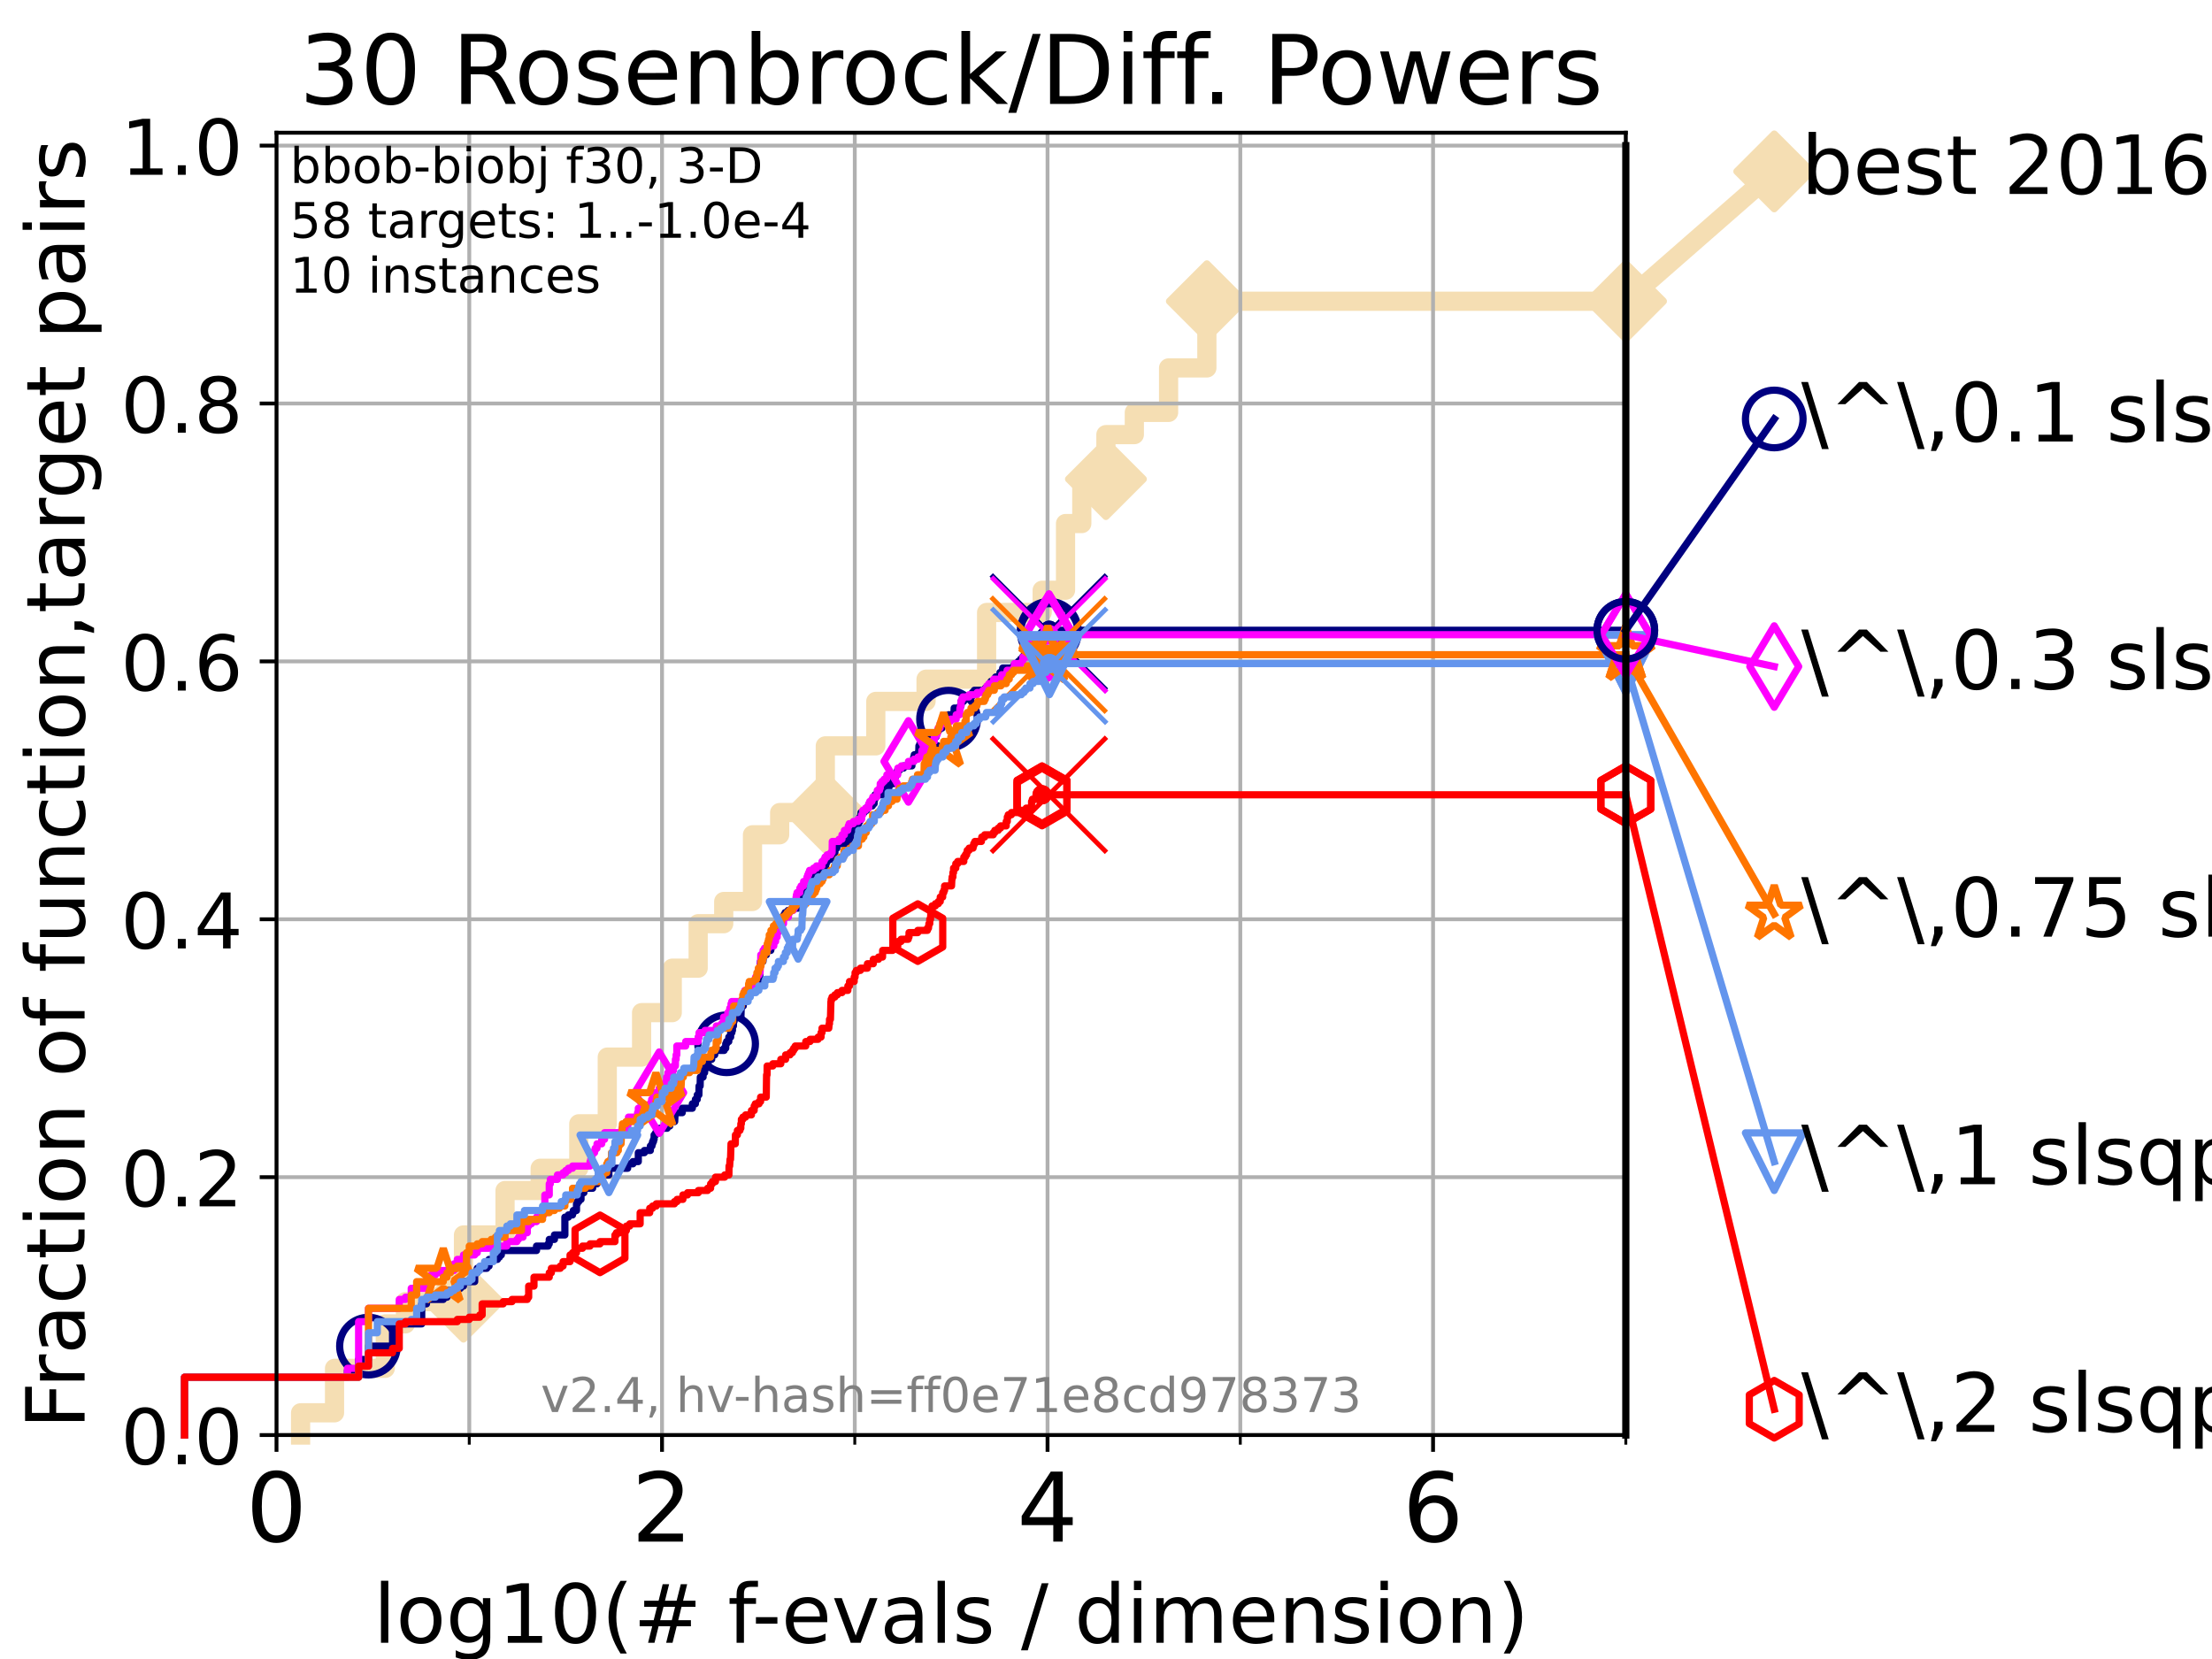 <?xml version="1.0" encoding="utf-8" standalone="no"?>
<!DOCTYPE svg PUBLIC "-//W3C//DTD SVG 1.1//EN"
  "http://www.w3.org/Graphics/SVG/1.1/DTD/svg11.dtd">
<!-- Created with matplotlib (https://matplotlib.org/) -->
<svg height="345.6pt" version="1.1" viewBox="0 0 460.8 345.6" width="460.8pt" xmlns="http://www.w3.org/2000/svg" xmlns:xlink="http://www.w3.org/1999/xlink">
 <defs>
  <style type="text/css">*{stroke-linecap:butt;stroke-linejoin:round;}</style>
 </defs>
 <g id="figure_1">
  <g id="patch_1">
   <path d="M 0 345.6 
L 460.8 345.6 
L 460.8 0 
L 0 0 
z
" style="fill:#ffffff;"/>
  </g>
  <g id="axes_1">
   <g id="patch_2">
    <path d="M 57.6 298.944 
L 338.688 298.944 
L 338.688 27.648 
L 57.6 27.648 
z
" style="fill:#ffffff;"/>
   </g>
   <g id="line2d_1">
    <path d="M 62.617 298.944 
L 62.617 294.313 
L 69.688 294.313 
L 69.688 285.05 
L 80.259 285.05 
L 80.259 275.788 
L 84.464 275.788 
L 84.464 271.157 
L 96.552 271.157 
L 96.552 257.263 
L 105.21 257.263 
L 105.21 248.001 
L 112.532 248.001 
L 112.532 243.37 
L 120.572 243.37 
L 120.572 234.107 
L 126.507 234.107 
L 126.507 220.214 
L 133.652 220.214 
L 133.652 210.951 
L 140.042 210.951 
L 140.042 201.689 
L 145.441 201.689 
L 145.441 192.426 
L 150.766 192.426 
L 150.766 187.795 
L 156.757 187.795 
L 156.757 173.901 
L 162.418 173.901 
L 162.418 169.27 
L 171.929 169.27 
L 171.929 155.377 
L 182.444 155.377 
L 182.444 146.114 
L 192.915 146.114 
L 192.915 141.483 
L 205.529 141.483 
L 205.529 127.589 
L 217.105 127.589 
L 217.105 122.958 
L 221.97 122.958 
L 221.97 109.065 
L 225.358 109.065 
L 225.358 99.802 
L 230.383 99.802 
L 230.383 90.54 
L 236.302 90.54 
L 236.302 85.909 
L 243.439 85.909 
L 243.439 76.646 
L 251.412 76.646 
L 251.412 62.753 
L 338.688 62.753 
" style="fill:none;stroke:#f5deb3;stroke-linecap:square;stroke-width:4;"/>
   </g>
   <g id="line2d_2">
    <defs>
     <path d="M 0 7.778 
L 7.778 0 
L 0 -7.778 
L -7.778 0 
z
" id="m4a6dd7b5dc" style="stroke:#f5deb3;stroke-linejoin:miter;stroke-width:1.5;"/>
    </defs>
    <g>
     <use style="fill:#f5deb3;stroke:#f5deb3;stroke-linejoin:miter;stroke-width:1.5;" x="96.552" xlink:href="#m4a6dd7b5dc" y="271.157"/>
     <use style="fill:#f5deb3;stroke:#f5deb3;stroke-linejoin:miter;stroke-width:1.5;" x="171.929" xlink:href="#m4a6dd7b5dc" y="169.27"/>
     <use style="fill:#f5deb3;stroke:#f5deb3;stroke-linejoin:miter;stroke-width:1.5;" x="230.383" xlink:href="#m4a6dd7b5dc" y="99.802"/>
     <use style="fill:#f5deb3;stroke:#f5deb3;stroke-linejoin:miter;stroke-width:1.5;" x="251.412" xlink:href="#m4a6dd7b5dc" y="62.753"/>
     <use style="fill:#f5deb3;stroke:#f5deb3;stroke-linejoin:miter;stroke-width:1.5;" x="338.688" xlink:href="#m4a6dd7b5dc" y="62.753"/>
    </g>
   </g>
   <g id="line2d_3">
    <path style="fill:none;stroke:#f5deb3;stroke-linecap:square;stroke-width:4;"/>
    <g/>
   </g>
   <g id="line2d_4">
    <path d="M 338.688 62.753 
L 369.608 35.706 
" style="fill:none;stroke:#f5deb3;stroke-linecap:square;stroke-width:4;"/>
    <g>
     <use style="fill:#f5deb3;stroke:#f5deb3;stroke-linejoin:miter;stroke-width:1.5;" x="338.688" xlink:href="#m4a6dd7b5dc" y="62.753"/>
     <use style="fill:#f5deb3;stroke:#f5deb3;stroke-linejoin:miter;stroke-width:1.5;" x="369.608" xlink:href="#m4a6dd7b5dc" y="35.706"/>
    </g>
   </g>
   <g id="matplotlib.axis_1">
    <g id="xtick_1">
     <g id="line2d_5">
      <path clip-path="url(#p86d6d49962)" d="M 57.6 298.944 
L 57.6 27.648 
" style="fill:none;stroke:#b0b0b0;stroke-linecap:square;stroke-width:0.8;"/>
     </g>
     <g id="line2d_6">
      <defs>
       <path d="M 0 0 
L 0 3.5 
" id="m04e60c534b" style="stroke:#000000;stroke-width:0.8;"/>
      </defs>
      <g>
       <use style="stroke:#000000;stroke-width:0.8;" x="57.6" xlink:href="#m04e60c534b" y="298.944"/>
      </g>
     </g>
     <g id="text_1">
      <!-- 0 -->
      <g transform="translate(51.237 321.141)scale(0.2 -0.2)">
       <defs>
        <path d="M 31.781 66.406 
Q 24.172 66.406 20.328 58.906 
Q 16.5 51.422 16.5 36.375 
Q 16.5 21.391 20.328 13.891 
Q 24.172 6.391 31.781 6.391 
Q 39.453 6.391 43.281 13.891 
Q 47.125 21.391 47.125 36.375 
Q 47.125 51.422 43.281 58.906 
Q 39.453 66.406 31.781 66.406 
z
M 31.781 74.219 
Q 44.047 74.219 50.516 64.516 
Q 56.984 54.828 56.984 36.375 
Q 56.984 17.969 50.516 8.266 
Q 44.047 -1.422 31.781 -1.422 
Q 19.531 -1.422 13.062 8.266 
Q 6.594 17.969 6.594 36.375 
Q 6.594 54.828 13.062 64.516 
Q 19.531 74.219 31.781 74.219 
z
" id="DejaVuSans-48"/>
       </defs>
       <use xlink:href="#DejaVuSans-48"/>
      </g>
     </g>
    </g>
    <g id="xtick_2">
     <g id="line2d_7">
      <path clip-path="url(#p86d6d49962)" d="M 137.911 298.944 
L 137.911 27.648 
" style="fill:none;stroke:#b0b0b0;stroke-linecap:square;stroke-width:0.8;"/>
     </g>
     <g id="line2d_8">
      <g>
       <use style="stroke:#000000;stroke-width:0.8;" x="137.911" xlink:href="#m04e60c534b" y="298.944"/>
      </g>
     </g>
     <g id="text_2">
      <!-- 2 -->
      <g transform="translate(131.548 321.141)scale(0.2 -0.2)">
       <defs>
        <path d="M 19.188 8.297 
L 53.609 8.297 
L 53.609 0 
L 7.328 0 
L 7.328 8.297 
Q 12.938 14.109 22.625 23.891 
Q 32.328 33.688 34.812 36.531 
Q 39.547 41.844 41.422 45.531 
Q 43.312 49.219 43.312 52.781 
Q 43.312 58.594 39.234 62.25 
Q 35.156 65.922 28.609 65.922 
Q 23.969 65.922 18.812 64.312 
Q 13.672 62.703 7.812 59.422 
L 7.812 69.391 
Q 13.766 71.781 18.938 73 
Q 24.125 74.219 28.422 74.219 
Q 39.75 74.219 46.484 68.547 
Q 53.219 62.891 53.219 53.422 
Q 53.219 48.922 51.531 44.891 
Q 49.859 40.875 45.406 35.406 
Q 44.188 33.984 37.641 27.219 
Q 31.109 20.453 19.188 8.297 
z
" id="DejaVuSans-50"/>
       </defs>
       <use xlink:href="#DejaVuSans-50"/>
      </g>
     </g>
    </g>
    <g id="xtick_3">
     <g id="line2d_9">
      <path clip-path="url(#p86d6d49962)" d="M 218.222 298.944 
L 218.222 27.648 
" style="fill:none;stroke:#b0b0b0;stroke-linecap:square;stroke-width:0.8;"/>
     </g>
     <g id="line2d_10">
      <g>
       <use style="stroke:#000000;stroke-width:0.8;" x="218.222" xlink:href="#m04e60c534b" y="298.944"/>
      </g>
     </g>
     <g id="text_3">
      <!-- 4 -->
      <g transform="translate(211.859 321.141)scale(0.2 -0.2)">
       <defs>
        <path d="M 37.797 64.312 
L 12.891 25.391 
L 37.797 25.391 
z
M 35.203 72.906 
L 47.609 72.906 
L 47.609 25.391 
L 58.016 25.391 
L 58.016 17.188 
L 47.609 17.188 
L 47.609 0 
L 37.797 0 
L 37.797 17.188 
L 4.891 17.188 
L 4.891 26.703 
z
" id="DejaVuSans-52"/>
       </defs>
       <use xlink:href="#DejaVuSans-52"/>
      </g>
     </g>
    </g>
    <g id="xtick_4">
     <g id="line2d_11">
      <path clip-path="url(#p86d6d49962)" d="M 298.533 298.944 
L 298.533 27.648 
" style="fill:none;stroke:#b0b0b0;stroke-linecap:square;stroke-width:0.8;"/>
     </g>
     <g id="line2d_12">
      <g>
       <use style="stroke:#000000;stroke-width:0.8;" x="298.533" xlink:href="#m04e60c534b" y="298.944"/>
      </g>
     </g>
     <g id="text_4">
      <!-- 6 -->
      <g transform="translate(292.17 321.141)scale(0.2 -0.2)">
       <defs>
        <path d="M 33.016 40.375 
Q 26.375 40.375 22.484 35.828 
Q 18.609 31.297 18.609 23.391 
Q 18.609 15.531 22.484 10.953 
Q 26.375 6.391 33.016 6.391 
Q 39.656 6.391 43.531 10.953 
Q 47.406 15.531 47.406 23.391 
Q 47.406 31.297 43.531 35.828 
Q 39.656 40.375 33.016 40.375 
z
M 52.594 71.297 
L 52.594 62.312 
Q 48.875 64.062 45.094 64.984 
Q 41.312 65.922 37.594 65.922 
Q 27.828 65.922 22.672 59.328 
Q 17.531 52.734 16.797 39.406 
Q 19.672 43.656 24.016 45.922 
Q 28.375 48.188 33.594 48.188 
Q 44.578 48.188 50.953 41.516 
Q 57.328 34.859 57.328 23.391 
Q 57.328 12.156 50.688 5.359 
Q 44.047 -1.422 33.016 -1.422 
Q 20.359 -1.422 13.672 8.266 
Q 6.984 17.969 6.984 36.375 
Q 6.984 53.656 15.188 63.938 
Q 23.391 74.219 37.203 74.219 
Q 40.922 74.219 44.703 73.484 
Q 48.484 72.75 52.594 71.297 
z
" id="DejaVuSans-54"/>
       </defs>
       <use xlink:href="#DejaVuSans-54"/>
      </g>
     </g>
    </g>
    <g id="xtick_5">
     <g id="line2d_13">
      <path clip-path="url(#p86d6d49962)" d="M 97.755 298.944 
L 97.755 27.648 
" style="fill:none;stroke:#b0b0b0;stroke-linecap:square;stroke-width:0.8;"/>
     </g>
     <g id="line2d_14">
      <defs>
       <path d="M 0 0 
L 0 2 
" id="mb20ad59328" style="stroke:#000000;stroke-width:0.6;"/>
      </defs>
      <g>
       <use style="stroke:#000000;stroke-width:0.6;" x="97.755" xlink:href="#mb20ad59328" y="298.944"/>
      </g>
     </g>
    </g>
    <g id="xtick_6">
     <g id="line2d_15">
      <path clip-path="url(#p86d6d49962)" d="M 178.066 298.944 
L 178.066 27.648 
" style="fill:none;stroke:#b0b0b0;stroke-linecap:square;stroke-width:0.8;"/>
     </g>
     <g id="line2d_16">
      <g>
       <use style="stroke:#000000;stroke-width:0.6;" x="178.066" xlink:href="#mb20ad59328" y="298.944"/>
      </g>
     </g>
    </g>
    <g id="xtick_7">
     <g id="line2d_17">
      <path clip-path="url(#p86d6d49962)" d="M 258.377 298.944 
L 258.377 27.648 
" style="fill:none;stroke:#b0b0b0;stroke-linecap:square;stroke-width:0.8;"/>
     </g>
     <g id="line2d_18">
      <g>
       <use style="stroke:#000000;stroke-width:0.6;" x="258.377" xlink:href="#mb20ad59328" y="298.944"/>
      </g>
     </g>
    </g>
    <g id="xtick_8">
     <g id="line2d_19">
      <path clip-path="url(#p86d6d49962)" d="M 338.688 298.944 
L 338.688 27.648 
" style="fill:none;stroke:#b0b0b0;stroke-linecap:square;stroke-width:0.8;"/>
     </g>
     <g id="line2d_20">
      <g>
       <use style="stroke:#000000;stroke-width:0.6;" x="338.688" xlink:href="#mb20ad59328" y="298.944"/>
      </g>
     </g>
    </g>
    <g id="text_5">
     <!-- log10(# f-evals / dimension) -->
     <g transform="translate(77.764 342.218)scale(0.17 -0.17)">
      <defs>
       <path d="M 9.422 75.984 
L 18.406 75.984 
L 18.406 0 
L 9.422 0 
z
" id="DejaVuSans-108"/>
       <path d="M 30.609 48.391 
Q 23.391 48.391 19.188 42.75 
Q 14.984 37.109 14.984 27.297 
Q 14.984 17.484 19.156 11.844 
Q 23.344 6.203 30.609 6.203 
Q 37.797 6.203 41.984 11.859 
Q 46.188 17.531 46.188 27.297 
Q 46.188 37.016 41.984 42.703 
Q 37.797 48.391 30.609 48.391 
z
M 30.609 56 
Q 42.328 56 49.016 48.375 
Q 55.719 40.766 55.719 27.297 
Q 55.719 13.875 49.016 6.219 
Q 42.328 -1.422 30.609 -1.422 
Q 18.844 -1.422 12.172 6.219 
Q 5.516 13.875 5.516 27.297 
Q 5.516 40.766 12.172 48.375 
Q 18.844 56 30.609 56 
z
" id="DejaVuSans-111"/>
       <path d="M 45.406 27.984 
Q 45.406 37.75 41.375 43.109 
Q 37.359 48.484 30.078 48.484 
Q 22.859 48.484 18.828 43.109 
Q 14.797 37.75 14.797 27.984 
Q 14.797 18.266 18.828 12.891 
Q 22.859 7.516 30.078 7.516 
Q 37.359 7.516 41.375 12.891 
Q 45.406 18.266 45.406 27.984 
z
M 54.391 6.781 
Q 54.391 -7.172 48.188 -13.984 
Q 42 -20.797 29.203 -20.797 
Q 24.469 -20.797 20.266 -20.094 
Q 16.062 -19.391 12.109 -17.922 
L 12.109 -9.188 
Q 16.062 -11.328 19.922 -12.344 
Q 23.781 -13.375 27.781 -13.375 
Q 36.625 -13.375 41.016 -8.766 
Q 45.406 -4.156 45.406 5.172 
L 45.406 9.625 
Q 42.625 4.781 38.281 2.391 
Q 33.938 0 27.875 0 
Q 17.828 0 11.672 7.656 
Q 5.516 15.328 5.516 27.984 
Q 5.516 40.672 11.672 48.328 
Q 17.828 56 27.875 56 
Q 33.938 56 38.281 53.609 
Q 42.625 51.219 45.406 46.391 
L 45.406 54.688 
L 54.391 54.688 
z
" id="DejaVuSans-103"/>
       <path d="M 12.406 8.297 
L 28.516 8.297 
L 28.516 63.922 
L 10.984 60.406 
L 10.984 69.391 
L 28.422 72.906 
L 38.281 72.906 
L 38.281 8.297 
L 54.391 8.297 
L 54.391 0 
L 12.406 0 
z
" id="DejaVuSans-49"/>
       <path d="M 31 75.875 
Q 24.469 64.656 21.281 53.656 
Q 18.109 42.672 18.109 31.391 
Q 18.109 20.125 21.312 9.062 
Q 24.516 -2 31 -13.188 
L 23.188 -13.188 
Q 15.875 -1.703 12.234 9.375 
Q 8.594 20.453 8.594 31.391 
Q 8.594 42.281 12.203 53.312 
Q 15.828 64.359 23.188 75.875 
z
" id="DejaVuSans-40"/>
       <path d="M 51.125 44 
L 36.922 44 
L 32.812 27.688 
L 47.125 27.688 
z
M 43.797 71.781 
L 38.719 51.516 
L 52.984 51.516 
L 58.109 71.781 
L 65.922 71.781 
L 60.891 51.516 
L 76.125 51.516 
L 76.125 44 
L 58.984 44 
L 54.984 27.688 
L 70.516 27.688 
L 70.516 20.219 
L 53.078 20.219 
L 48 0 
L 40.188 0 
L 45.219 20.219 
L 30.906 20.219 
L 25.875 0 
L 18.016 0 
L 23.094 20.219 
L 7.719 20.219 
L 7.719 27.688 
L 24.906 27.688 
L 29 44 
L 13.281 44 
L 13.281 51.516 
L 30.906 51.516 
L 35.891 71.781 
z
" id="DejaVuSans-35"/>
       <path id="DejaVuSans-32"/>
       <path d="M 37.109 75.984 
L 37.109 68.5 
L 28.516 68.5 
Q 23.688 68.5 21.797 66.547 
Q 19.922 64.594 19.922 59.516 
L 19.922 54.688 
L 34.719 54.688 
L 34.719 47.703 
L 19.922 47.703 
L 19.922 0 
L 10.891 0 
L 10.891 47.703 
L 2.297 47.703 
L 2.297 54.688 
L 10.891 54.688 
L 10.891 58.5 
Q 10.891 67.625 15.141 71.797 
Q 19.391 75.984 28.609 75.984 
z
" id="DejaVuSans-102"/>
       <path d="M 4.891 31.391 
L 31.203 31.391 
L 31.203 23.391 
L 4.891 23.391 
z
" id="DejaVuSans-45"/>
       <path d="M 56.203 29.594 
L 56.203 25.203 
L 14.891 25.203 
Q 15.484 15.922 20.484 11.062 
Q 25.484 6.203 34.422 6.203 
Q 39.594 6.203 44.453 7.469 
Q 49.312 8.734 54.109 11.281 
L 54.109 2.781 
Q 49.266 0.734 44.188 -0.344 
Q 39.109 -1.422 33.891 -1.422 
Q 20.797 -1.422 13.156 6.188 
Q 5.516 13.812 5.516 26.812 
Q 5.516 40.234 12.766 48.109 
Q 20.016 56 32.328 56 
Q 43.359 56 49.781 48.891 
Q 56.203 41.797 56.203 29.594 
z
M 47.219 32.234 
Q 47.125 39.594 43.094 43.984 
Q 39.062 48.391 32.422 48.391 
Q 24.906 48.391 20.391 44.141 
Q 15.875 39.891 15.188 32.172 
z
" id="DejaVuSans-101"/>
       <path d="M 2.984 54.688 
L 12.5 54.688 
L 29.594 8.797 
L 46.688 54.688 
L 56.203 54.688 
L 35.688 0 
L 23.484 0 
z
" id="DejaVuSans-118"/>
       <path d="M 34.281 27.484 
Q 23.391 27.484 19.188 25 
Q 14.984 22.516 14.984 16.5 
Q 14.984 11.719 18.141 8.906 
Q 21.297 6.109 26.703 6.109 
Q 34.188 6.109 38.703 11.406 
Q 43.219 16.703 43.219 25.484 
L 43.219 27.484 
z
M 52.203 31.203 
L 52.203 0 
L 43.219 0 
L 43.219 8.297 
Q 40.141 3.328 35.547 0.953 
Q 30.953 -1.422 24.312 -1.422 
Q 15.922 -1.422 10.953 3.297 
Q 6 8.016 6 15.922 
Q 6 25.141 12.172 29.828 
Q 18.359 34.516 30.609 34.516 
L 43.219 34.516 
L 43.219 35.406 
Q 43.219 41.609 39.141 45 
Q 35.062 48.391 27.688 48.391 
Q 23 48.391 18.547 47.266 
Q 14.109 46.141 10.016 43.891 
L 10.016 52.203 
Q 14.938 54.109 19.578 55.047 
Q 24.219 56 28.609 56 
Q 40.484 56 46.344 49.844 
Q 52.203 43.703 52.203 31.203 
z
" id="DejaVuSans-97"/>
       <path d="M 44.281 53.078 
L 44.281 44.578 
Q 40.484 46.531 36.375 47.5 
Q 32.281 48.484 27.875 48.484 
Q 21.188 48.484 17.844 46.438 
Q 14.5 44.391 14.5 40.281 
Q 14.5 37.156 16.891 35.375 
Q 19.281 33.594 26.516 31.984 
L 29.594 31.297 
Q 39.156 29.25 43.188 25.516 
Q 47.219 21.781 47.219 15.094 
Q 47.219 7.469 41.188 3.016 
Q 35.156 -1.422 24.609 -1.422 
Q 20.219 -1.422 15.453 -0.562 
Q 10.688 0.297 5.422 2 
L 5.422 11.281 
Q 10.406 8.688 15.234 7.391 
Q 20.062 6.109 24.812 6.109 
Q 31.156 6.109 34.562 8.281 
Q 37.984 10.453 37.984 14.406 
Q 37.984 18.062 35.516 20.016 
Q 33.062 21.969 24.703 23.781 
L 21.578 24.516 
Q 13.234 26.266 9.516 29.906 
Q 5.812 33.547 5.812 39.891 
Q 5.812 47.609 11.281 51.797 
Q 16.75 56 26.812 56 
Q 31.781 56 36.172 55.266 
Q 40.578 54.547 44.281 53.078 
z
" id="DejaVuSans-115"/>
       <path d="M 25.391 72.906 
L 33.688 72.906 
L 8.297 -9.281 
L 0 -9.281 
z
" id="DejaVuSans-47"/>
       <path d="M 45.406 46.391 
L 45.406 75.984 
L 54.391 75.984 
L 54.391 0 
L 45.406 0 
L 45.406 8.203 
Q 42.578 3.328 38.25 0.953 
Q 33.938 -1.422 27.875 -1.422 
Q 17.969 -1.422 11.734 6.484 
Q 5.516 14.406 5.516 27.297 
Q 5.516 40.188 11.734 48.094 
Q 17.969 56 27.875 56 
Q 33.938 56 38.25 53.625 
Q 42.578 51.266 45.406 46.391 
z
M 14.797 27.297 
Q 14.797 17.391 18.875 11.75 
Q 22.953 6.109 30.078 6.109 
Q 37.203 6.109 41.297 11.75 
Q 45.406 17.391 45.406 27.297 
Q 45.406 37.203 41.297 42.844 
Q 37.203 48.484 30.078 48.484 
Q 22.953 48.484 18.875 42.844 
Q 14.797 37.203 14.797 27.297 
z
" id="DejaVuSans-100"/>
       <path d="M 9.422 54.688 
L 18.406 54.688 
L 18.406 0 
L 9.422 0 
z
M 9.422 75.984 
L 18.406 75.984 
L 18.406 64.594 
L 9.422 64.594 
z
" id="DejaVuSans-105"/>
       <path d="M 52 44.188 
Q 55.375 50.25 60.062 53.125 
Q 64.75 56 71.094 56 
Q 79.641 56 84.281 50.016 
Q 88.922 44.047 88.922 33.016 
L 88.922 0 
L 79.891 0 
L 79.891 32.719 
Q 79.891 40.578 77.094 44.375 
Q 74.312 48.188 68.609 48.188 
Q 61.625 48.188 57.562 43.547 
Q 53.516 38.922 53.516 30.906 
L 53.516 0 
L 44.484 0 
L 44.484 32.719 
Q 44.484 40.625 41.703 44.406 
Q 38.922 48.188 33.109 48.188 
Q 26.219 48.188 22.156 43.531 
Q 18.109 38.875 18.109 30.906 
L 18.109 0 
L 9.078 0 
L 9.078 54.688 
L 18.109 54.688 
L 18.109 46.188 
Q 21.188 51.219 25.484 53.609 
Q 29.781 56 35.688 56 
Q 41.656 56 45.828 52.969 
Q 50 49.953 52 44.188 
z
" id="DejaVuSans-109"/>
       <path d="M 54.891 33.016 
L 54.891 0 
L 45.906 0 
L 45.906 32.719 
Q 45.906 40.484 42.875 44.328 
Q 39.844 48.188 33.797 48.188 
Q 26.516 48.188 22.312 43.547 
Q 18.109 38.922 18.109 30.906 
L 18.109 0 
L 9.078 0 
L 9.078 54.688 
L 18.109 54.688 
L 18.109 46.188 
Q 21.344 51.125 25.703 53.562 
Q 30.078 56 35.797 56 
Q 45.219 56 50.047 50.172 
Q 54.891 44.344 54.891 33.016 
z
" id="DejaVuSans-110"/>
       <path d="M 8.016 75.875 
L 15.828 75.875 
Q 23.141 64.359 26.781 53.312 
Q 30.422 42.281 30.422 31.391 
Q 30.422 20.453 26.781 9.375 
Q 23.141 -1.703 15.828 -13.188 
L 8.016 -13.188 
Q 14.5 -2 17.703 9.062 
Q 20.906 20.125 20.906 31.391 
Q 20.906 42.672 17.703 53.656 
Q 14.5 64.656 8.016 75.875 
z
" id="DejaVuSans-41"/>
      </defs>
      <use xlink:href="#DejaVuSans-108"/>
      <use x="27.783" xlink:href="#DejaVuSans-111"/>
      <use x="88.965" xlink:href="#DejaVuSans-103"/>
      <use x="152.441" xlink:href="#DejaVuSans-49"/>
      <use x="216.064" xlink:href="#DejaVuSans-48"/>
      <use x="279.688" xlink:href="#DejaVuSans-40"/>
      <use x="318.701" xlink:href="#DejaVuSans-35"/>
      <use x="402.49" xlink:href="#DejaVuSans-32"/>
      <use x="434.277" xlink:href="#DejaVuSans-102"/>
      <use x="463.982" xlink:href="#DejaVuSans-45"/>
      <use x="500.066" xlink:href="#DejaVuSans-101"/>
      <use x="561.59" xlink:href="#DejaVuSans-118"/>
      <use x="620.77" xlink:href="#DejaVuSans-97"/>
      <use x="682.049" xlink:href="#DejaVuSans-108"/>
      <use x="709.832" xlink:href="#DejaVuSans-115"/>
      <use x="761.932" xlink:href="#DejaVuSans-32"/>
      <use x="793.719" xlink:href="#DejaVuSans-47"/>
      <use x="827.41" xlink:href="#DejaVuSans-32"/>
      <use x="859.197" xlink:href="#DejaVuSans-100"/>
      <use x="922.674" xlink:href="#DejaVuSans-105"/>
      <use x="950.457" xlink:href="#DejaVuSans-109"/>
      <use x="1047.869" xlink:href="#DejaVuSans-101"/>
      <use x="1109.393" xlink:href="#DejaVuSans-110"/>
      <use x="1172.771" xlink:href="#DejaVuSans-115"/>
      <use x="1224.871" xlink:href="#DejaVuSans-105"/>
      <use x="1252.654" xlink:href="#DejaVuSans-111"/>
      <use x="1313.836" xlink:href="#DejaVuSans-110"/>
      <use x="1377.215" xlink:href="#DejaVuSans-41"/>
     </g>
    </g>
   </g>
   <g id="matplotlib.axis_2">
    <g id="ytick_1">
     <g id="line2d_21">
      <path clip-path="url(#p86d6d49962)" d="M 57.6 298.944 
L 338.688 298.944 
" style="fill:none;stroke:#b0b0b0;stroke-linecap:square;stroke-width:0.8;"/>
     </g>
     <g id="line2d_22">
      <defs>
       <path d="M 0 0 
L -3.5 0 
" id="ma7def5be02" style="stroke:#000000;stroke-width:0.8;"/>
      </defs>
      <g>
       <use style="stroke:#000000;stroke-width:0.8;" x="57.6" xlink:href="#ma7def5be02" y="298.944"/>
      </g>
     </g>
     <g id="text_6">
      <!-- 0.0 -->
      <g transform="translate(25.155 305.023)scale(0.16 -0.16)">
       <defs>
        <path d="M 10.688 12.406 
L 21 12.406 
L 21 0 
L 10.688 0 
z
" id="DejaVuSans-46"/>
       </defs>
       <use xlink:href="#DejaVuSans-48"/>
       <use x="63.623" xlink:href="#DejaVuSans-46"/>
       <use x="95.41" xlink:href="#DejaVuSans-48"/>
      </g>
     </g>
    </g>
    <g id="ytick_2">
     <g id="line2d_23">
      <path clip-path="url(#p86d6d49962)" d="M 57.6 245.222 
L 338.688 245.222 
" style="fill:none;stroke:#b0b0b0;stroke-linecap:square;stroke-width:0.8;"/>
     </g>
     <g id="line2d_24">
      <g>
       <use style="stroke:#000000;stroke-width:0.8;" x="57.6" xlink:href="#ma7def5be02" y="245.222"/>
      </g>
     </g>
     <g id="text_7">
      <!-- 0.2 -->
      <g transform="translate(25.155 251.301)scale(0.16 -0.16)">
       <use xlink:href="#DejaVuSans-48"/>
       <use x="63.623" xlink:href="#DejaVuSans-46"/>
       <use x="95.41" xlink:href="#DejaVuSans-50"/>
      </g>
     </g>
    </g>
    <g id="ytick_3">
     <g id="line2d_25">
      <path clip-path="url(#p86d6d49962)" d="M 57.6 191.5 
L 338.688 191.5 
" style="fill:none;stroke:#b0b0b0;stroke-linecap:square;stroke-width:0.8;"/>
     </g>
     <g id="line2d_26">
      <g>
       <use style="stroke:#000000;stroke-width:0.8;" x="57.6" xlink:href="#ma7def5be02" y="191.5"/>
      </g>
     </g>
     <g id="text_8">
      <!-- 0.4 -->
      <g transform="translate(25.155 197.579)scale(0.16 -0.16)">
       <use xlink:href="#DejaVuSans-48"/>
       <use x="63.623" xlink:href="#DejaVuSans-46"/>
       <use x="95.41" xlink:href="#DejaVuSans-52"/>
      </g>
     </g>
    </g>
    <g id="ytick_4">
     <g id="line2d_27">
      <path clip-path="url(#p86d6d49962)" d="M 57.6 137.778 
L 338.688 137.778 
" style="fill:none;stroke:#b0b0b0;stroke-linecap:square;stroke-width:0.8;"/>
     </g>
     <g id="line2d_28">
      <g>
       <use style="stroke:#000000;stroke-width:0.8;" x="57.6" xlink:href="#ma7def5be02" y="137.778"/>
      </g>
     </g>
     <g id="text_9">
      <!-- 0.6 -->
      <g transform="translate(25.155 143.857)scale(0.16 -0.16)">
       <use xlink:href="#DejaVuSans-48"/>
       <use x="63.623" xlink:href="#DejaVuSans-46"/>
       <use x="95.41" xlink:href="#DejaVuSans-54"/>
      </g>
     </g>
    </g>
    <g id="ytick_5">
     <g id="line2d_29">
      <path clip-path="url(#p86d6d49962)" d="M 57.6 84.056 
L 338.688 84.056 
" style="fill:none;stroke:#b0b0b0;stroke-linecap:square;stroke-width:0.8;"/>
     </g>
     <g id="line2d_30">
      <g>
       <use style="stroke:#000000;stroke-width:0.8;" x="57.6" xlink:href="#ma7def5be02" y="84.056"/>
      </g>
     </g>
     <g id="text_10">
      <!-- 0.8 -->
      <g transform="translate(25.155 90.135)scale(0.16 -0.16)">
       <defs>
        <path d="M 31.781 34.625 
Q 24.75 34.625 20.719 30.859 
Q 16.703 27.094 16.703 20.516 
Q 16.703 13.922 20.719 10.156 
Q 24.75 6.391 31.781 6.391 
Q 38.812 6.391 42.859 10.172 
Q 46.922 13.969 46.922 20.516 
Q 46.922 27.094 42.891 30.859 
Q 38.875 34.625 31.781 34.625 
z
M 21.922 38.812 
Q 15.578 40.375 12.031 44.719 
Q 8.5 49.078 8.5 55.328 
Q 8.5 64.062 14.719 69.141 
Q 20.953 74.219 31.781 74.219 
Q 42.672 74.219 48.875 69.141 
Q 55.078 64.062 55.078 55.328 
Q 55.078 49.078 51.531 44.719 
Q 48 40.375 41.703 38.812 
Q 48.828 37.156 52.797 32.312 
Q 56.781 27.484 56.781 20.516 
Q 56.781 9.906 50.312 4.234 
Q 43.844 -1.422 31.781 -1.422 
Q 19.734 -1.422 13.25 4.234 
Q 6.781 9.906 6.781 20.516 
Q 6.781 27.484 10.781 32.312 
Q 14.797 37.156 21.922 38.812 
z
M 18.312 54.391 
Q 18.312 48.734 21.844 45.562 
Q 25.391 42.391 31.781 42.391 
Q 38.141 42.391 41.719 45.562 
Q 45.312 48.734 45.312 54.391 
Q 45.312 60.062 41.719 63.234 
Q 38.141 66.406 31.781 66.406 
Q 25.391 66.406 21.844 63.234 
Q 18.312 60.062 18.312 54.391 
z
" id="DejaVuSans-56"/>
       </defs>
       <use xlink:href="#DejaVuSans-48"/>
       <use x="63.623" xlink:href="#DejaVuSans-46"/>
       <use x="95.41" xlink:href="#DejaVuSans-56"/>
      </g>
     </g>
    </g>
    <g id="ytick_6">
     <g id="line2d_31">
      <path clip-path="url(#p86d6d49962)" d="M 57.6 30.334 
L 338.688 30.334 
" style="fill:none;stroke:#b0b0b0;stroke-linecap:square;stroke-width:0.8;"/>
     </g>
     <g id="line2d_32">
      <g>
       <use style="stroke:#000000;stroke-width:0.8;" x="57.6" xlink:href="#ma7def5be02" y="30.334"/>
      </g>
     </g>
     <g id="text_11">
      <!-- 1.0 -->
      <g transform="translate(25.155 36.413)scale(0.16 -0.16)">
       <use xlink:href="#DejaVuSans-49"/>
       <use x="63.623" xlink:href="#DejaVuSans-46"/>
       <use x="95.41" xlink:href="#DejaVuSans-48"/>
      </g>
     </g>
    </g>
    <g id="text_12">
     <!-- Fraction of function,target pairs -->
     <g transform="translate(17.62 297.681)rotate(-90)scale(0.17 -0.17)">
      <defs>
       <path d="M 9.812 72.906 
L 51.703 72.906 
L 51.703 64.594 
L 19.672 64.594 
L 19.672 43.109 
L 48.578 43.109 
L 48.578 34.812 
L 19.672 34.812 
L 19.672 0 
L 9.812 0 
z
" id="DejaVuSans-70"/>
       <path d="M 41.109 46.297 
Q 39.594 47.172 37.812 47.578 
Q 36.031 48 33.891 48 
Q 26.266 48 22.188 43.047 
Q 18.109 38.094 18.109 28.812 
L 18.109 0 
L 9.078 0 
L 9.078 54.688 
L 18.109 54.688 
L 18.109 46.188 
Q 20.953 51.172 25.484 53.578 
Q 30.031 56 36.531 56 
Q 37.453 56 38.578 55.875 
Q 39.703 55.766 41.062 55.516 
z
" id="DejaVuSans-114"/>
       <path d="M 48.781 52.594 
L 48.781 44.188 
Q 44.969 46.297 41.141 47.344 
Q 37.312 48.391 33.406 48.391 
Q 24.656 48.391 19.812 42.844 
Q 14.984 37.312 14.984 27.297 
Q 14.984 17.281 19.812 11.734 
Q 24.656 6.203 33.406 6.203 
Q 37.312 6.203 41.141 7.25 
Q 44.969 8.297 48.781 10.406 
L 48.781 2.094 
Q 45.016 0.344 40.984 -0.531 
Q 36.969 -1.422 32.422 -1.422 
Q 20.062 -1.422 12.781 6.344 
Q 5.516 14.109 5.516 27.297 
Q 5.516 40.672 12.859 48.328 
Q 20.219 56 33.016 56 
Q 37.156 56 41.109 55.141 
Q 45.062 54.297 48.781 52.594 
z
" id="DejaVuSans-99"/>
       <path d="M 18.312 70.219 
L 18.312 54.688 
L 36.812 54.688 
L 36.812 47.703 
L 18.312 47.703 
L 18.312 18.016 
Q 18.312 11.328 20.141 9.422 
Q 21.969 7.516 27.594 7.516 
L 36.812 7.516 
L 36.812 0 
L 27.594 0 
Q 17.188 0 13.234 3.875 
Q 9.281 7.766 9.281 18.016 
L 9.281 47.703 
L 2.688 47.703 
L 2.688 54.688 
L 9.281 54.688 
L 9.281 70.219 
z
" id="DejaVuSans-116"/>
       <path d="M 8.5 21.578 
L 8.5 54.688 
L 17.484 54.688 
L 17.484 21.922 
Q 17.484 14.156 20.5 10.266 
Q 23.531 6.391 29.594 6.391 
Q 36.859 6.391 41.078 11.031 
Q 45.312 15.672 45.312 23.688 
L 45.312 54.688 
L 54.297 54.688 
L 54.297 0 
L 45.312 0 
L 45.312 8.406 
Q 42.047 3.422 37.719 1 
Q 33.406 -1.422 27.688 -1.422 
Q 18.266 -1.422 13.375 4.438 
Q 8.5 10.297 8.5 21.578 
z
M 31.109 56 
z
" id="DejaVuSans-117"/>
       <path d="M 11.719 12.406 
L 22.016 12.406 
L 22.016 4 
L 14.016 -11.625 
L 7.719 -11.625 
L 11.719 4 
z
" id="DejaVuSans-44"/>
       <path d="M 18.109 8.203 
L 18.109 -20.797 
L 9.078 -20.797 
L 9.078 54.688 
L 18.109 54.688 
L 18.109 46.391 
Q 20.953 51.266 25.266 53.625 
Q 29.594 56 35.594 56 
Q 45.562 56 51.781 48.094 
Q 58.016 40.188 58.016 27.297 
Q 58.016 14.406 51.781 6.484 
Q 45.562 -1.422 35.594 -1.422 
Q 29.594 -1.422 25.266 0.953 
Q 20.953 3.328 18.109 8.203 
z
M 48.688 27.297 
Q 48.688 37.203 44.609 42.844 
Q 40.531 48.484 33.406 48.484 
Q 26.266 48.484 22.188 42.844 
Q 18.109 37.203 18.109 27.297 
Q 18.109 17.391 22.188 11.75 
Q 26.266 6.109 33.406 6.109 
Q 40.531 6.109 44.609 11.75 
Q 48.688 17.391 48.688 27.297 
z
" id="DejaVuSans-112"/>
      </defs>
      <use xlink:href="#DejaVuSans-70"/>
      <use x="50.27" xlink:href="#DejaVuSans-114"/>
      <use x="91.383" xlink:href="#DejaVuSans-97"/>
      <use x="152.662" xlink:href="#DejaVuSans-99"/>
      <use x="207.643" xlink:href="#DejaVuSans-116"/>
      <use x="246.852" xlink:href="#DejaVuSans-105"/>
      <use x="274.635" xlink:href="#DejaVuSans-111"/>
      <use x="335.816" xlink:href="#DejaVuSans-110"/>
      <use x="399.195" xlink:href="#DejaVuSans-32"/>
      <use x="430.982" xlink:href="#DejaVuSans-111"/>
      <use x="492.164" xlink:href="#DejaVuSans-102"/>
      <use x="527.369" xlink:href="#DejaVuSans-32"/>
      <use x="559.156" xlink:href="#DejaVuSans-102"/>
      <use x="594.361" xlink:href="#DejaVuSans-117"/>
      <use x="657.74" xlink:href="#DejaVuSans-110"/>
      <use x="721.119" xlink:href="#DejaVuSans-99"/>
      <use x="776.1" xlink:href="#DejaVuSans-116"/>
      <use x="815.309" xlink:href="#DejaVuSans-105"/>
      <use x="843.092" xlink:href="#DejaVuSans-111"/>
      <use x="904.273" xlink:href="#DejaVuSans-110"/>
      <use x="967.652" xlink:href="#DejaVuSans-44"/>
      <use x="999.439" xlink:href="#DejaVuSans-116"/>
      <use x="1038.648" xlink:href="#DejaVuSans-97"/>
      <use x="1099.928" xlink:href="#DejaVuSans-114"/>
      <use x="1139.291" xlink:href="#DejaVuSans-103"/>
      <use x="1202.768" xlink:href="#DejaVuSans-101"/>
      <use x="1264.291" xlink:href="#DejaVuSans-116"/>
      <use x="1303.5" xlink:href="#DejaVuSans-32"/>
      <use x="1335.287" xlink:href="#DejaVuSans-112"/>
      <use x="1398.764" xlink:href="#DejaVuSans-97"/>
      <use x="1460.043" xlink:href="#DejaVuSans-105"/>
      <use x="1487.826" xlink:href="#DejaVuSans-114"/>
      <use x="1528.939" xlink:href="#DejaVuSans-115"/>
     </g>
    </g>
   </g>
   <g id="line2d_33">
    <defs>
     <path d="M 0 1.5 
C 0.398 1.5 0.779 1.342 1.061 1.061 
C 1.342 0.779 1.5 0.398 1.5 0 
C 1.5 -0.398 1.342 -0.779 1.061 -1.061 
C 0.779 -1.342 0.398 -1.5 0 -1.5 
C -0.398 -1.5 -0.779 -1.342 -1.061 -1.061 
C -1.342 -0.779 -1.5 -0.398 -1.5 0 
C -1.5 0.398 -1.342 0.779 -1.061 1.061 
C -0.779 1.342 -0.398 1.5 0 1.5 
z
" id="m60765db475" style="stroke:#f5deb3;"/>
    </defs>
    <g>
     <use style="fill:#f5deb3;stroke:#f5deb3;" x="251.412" xlink:href="#m60765db475" y="62.753"/>
     <use style="fill:#f5deb3;stroke:#f5deb3;" x="251.412" xlink:href="#m60765db475" y="62.753"/>
    </g>
   </g>
   <g id="line2d_34">
    <defs>
     <path d="M 0 1.5 
C 0.398 1.5 0.779 1.342 1.061 1.061 
C 1.342 0.779 1.5 0.398 1.5 0 
C 1.5 -0.398 1.342 -0.779 1.061 -1.061 
C 0.779 -1.342 0.398 -1.5 0 -1.5 
C -0.398 -1.5 -0.779 -1.342 -1.061 -1.061 
C -1.342 -0.779 -1.5 -0.398 -1.5 0 
C -1.5 0.398 -1.342 0.779 -1.061 1.061 
C -0.779 1.342 -0.398 1.5 0 1.5 
z
" id="m13471cca5c" style="stroke:#000080;"/>
    </defs>
    <g>
     <use style="fill:#000080;stroke:#000080;" x="218.584" xlink:href="#m13471cca5c" y="131.294"/>
     <use style="fill:#000080;stroke:#000080;" x="218.584" xlink:href="#m13471cca5c" y="131.294"/>
    </g>
   </g>
   <g id="line2d_35">
    <path d="M 38.441 298.944 
L 38.441 286.903 
L 72.376 286.903 
L 72.376 285.514 
L 74.705 285.514 
L 74.705 283.198 
L 76.759 283.198 
L 76.759 280.419 
L 81.776 280.419 
L 81.776 275.788 
L 87.85 275.788 
L 87.85 271.62 
L 88.847 271.62 
L 88.847 270.694 
L 92.347 270.694 
L 92.347 270.231 
L 93.122 270.231 
L 93.122 268.841 
L 95.26 268.841 
L 95.26 268.378 
L 95.918 268.378 
L 95.918 267.915 
L 96.552 267.915 
L 96.552 266.989 
L 98.881 266.989 
L 98.881 265.136 
L 99.418 265.136 
L 99.418 264.21 
L 101.413 264.21 
L 101.413 263.747 
L 101.878 263.747 
L 101.878 262.357 
L 103.623 262.357 
L 103.623 261.894 
L 104.034 261.894 
L 104.034 261.431 
L 104.435 261.431 
L 104.435 260.505 
L 111.768 260.505 
L 111.768 259.579 
L 114.194 259.579 
L 114.194 259.116 
L 114.419 259.116 
L 114.419 258.189 
L 115.502 258.189 
L 115.502 257.263 
L 117.673 257.263 
L 117.673 253.558 
L 118.4 253.558 
L 118.4 253.095 
L 119.267 253.095 
L 119.267 252.632 
L 119.436 252.632 
L 119.436 252.169 
L 120.094 252.169 
L 120.094 250.779 
L 120.255 250.779 
L 120.255 250.316 
L 120.572 250.316 
L 120.572 249.853 
L 121.037 249.853 
L 121.037 248.464 
L 121.638 248.464 
L 121.638 247.538 
L 123.461 247.538 
L 123.461 246.611 
L 124.369 246.611 
L 124.369 246.148 
L 124.495 246.148 
L 124.495 245.222 
L 125.111 245.222 
L 125.111 244.759 
L 126.839 244.759 
L 126.839 243.37 
L 130.752 243.37 
L 130.752 242.443 
L 131.856 242.443 
L 131.856 241.98 
L 132.971 241.98 
L 132.971 240.128 
L 134.236 240.128 
L 134.236 239.665 
L 135.482 239.665 
L 135.482 238.738 
L 135.813 238.738 
L 135.813 238.275 
L 135.944 238.275 
L 135.944 237.812 
L 136.138 237.812 
L 136.138 237.349 
L 136.266 237.349 
L 136.266 236.423 
L 136.583 236.423 
L 136.583 235.96 
L 137.38 235.96 
L 137.38 235.496 
L 137.499 235.496 
L 137.499 235.033 
L 138.982 235.033 
L 138.982 234.57 
L 139.52 234.57 
L 139.52 233.644 
L 140.549 233.644 
L 140.649 231.792 
L 142.125 231.792 
L 142.125 230.865 
L 144.23 230.865 
L 144.23 229.939 
L 144.865 229.939 
L 144.865 229.013 
L 145.251 229.013 
L 145.251 228.087 
L 145.591 228.087 
L 145.629 226.234 
L 145.851 226.234 
L 145.888 224.382 
L 146.467 224.382 
L 146.467 223.455 
L 146.784 223.455 
L 146.784 222.529 
L 147.13 222.529 
L 147.233 221.603 
L 147.503 221.603 
L 147.503 220.677 
L 148.258 220.677 
L 148.258 219.75 
L 148.889 219.75 
L 148.889 218.824 
L 150.85 218.824 
L 150.85 218.361 
L 151.179 218.361 
L 151.179 217.435 
L 151.368 217.435 
L 151.368 216.972 
L 151.819 216.972 
L 151.819 216.045 
L 152.207 216.045 
L 152.207 215.119 
L 152.461 215.119 
L 152.461 214.656 
L 152.587 214.656 
L 152.587 213.73 
L 152.786 213.73 
L 152.786 212.804 
L 152.91 212.804 
L 152.91 212.34 
L 153.081 212.34 
L 153.081 211.877 
L 154.349 211.877 
L 154.417 209.562 
L 154.841 209.562 
L 154.841 208.635 
L 155.254 208.635 
L 155.254 207.709 
L 155.97 207.709 
L 155.97 206.783 
L 156.796 206.783 
L 156.796 205.857 
L 157.434 205.857 
L 157.434 204.931 
L 158.049 204.931 
L 158.049 204.004 
L 158.25 204.004 
L 158.358 200.762 
L 158.412 200.762 
L 158.412 200.299 
L 158.942 200.299 
L 159.046 198.91 
L 159.641 198.91 
L 159.641 197.984 
L 160.569 197.984 
L 160.569 197.521 
L 160.696 197.521 
L 160.79 195.668 
L 160.899 195.668 
L 160.899 195.205 
L 161.314 195.205 
L 161.314 194.742 
L 161.481 194.742 
L 161.481 194.279 
L 161.999 194.279 
L 161.999 193.816 
L 162.145 193.816 
L 162.145 192.889 
L 162.729 192.889 
L 162.729 191.963 
L 162.979 191.963 
L 162.979 191.037 
L 163.294 191.037 
L 163.294 190.574 
L 163.55 190.574 
L 163.55 190.111 
L 164.18 190.111 
L 164.18 189.648 
L 164.998 189.648 
L 164.998 189.184 
L 166.324 189.184 
L 166.324 188.721 
L 166.796 188.721 
L 166.796 188.258 
L 167.038 188.258 
L 167.136 187.332 
L 167.245 187.332 
L 167.245 186.869 
L 167.662 186.869 
L 167.756 185.479 
L 167.996 185.479 
L 168.017 184.553 
L 168.182 184.553 
L 168.182 184.09 
L 168.375 184.09 
L 168.476 183.164 
L 168.496 183.164 
L 168.496 182.701 
L 169.446 182.701 
L 169.446 182.238 
L 169.579 182.238 
L 169.579 181.311 
L 171.704 181.311 
L 171.704 180.385 
L 172.011 180.385 
L 172.011 179.922 
L 172.134 179.922 
L 172.134 179.459 
L 172.362 179.459 
L 172.362 178.996 
L 173.196 178.996 
L 173.196 178.533 
L 173.364 178.533 
L 173.364 177.606 
L 173.933 177.606 
L 173.933 176.68 
L 174.341 176.68 
L 174.399 175.754 
L 176.776 175.754 
L 176.776 174.828 
L 176.987 174.828 
L 176.987 174.365 
L 177.172 174.365 
L 177.172 173.438 
L 177.457 173.438 
L 177.457 172.975 
L 178.014 172.975 
L 178.014 172.512 
L 178.469 172.512 
L 178.491 171.586 
L 178.884 171.586 
L 178.884 171.123 
L 179.121 171.123 
L 179.121 170.196 
L 179.328 170.196 
L 179.355 169.27 
L 180.027 169.27 
L 180.027 168.807 
L 180.554 168.807 
L 180.554 168.344 
L 180.864 168.344 
L 180.864 167.881 
L 181.728 167.881 
L 181.728 167.418 
L 182.101 167.418 
L 182.101 166.492 
L 182.289 166.492 
L 182.289 165.565 
L 183.884 165.565 
L 183.884 165.102 
L 184.634 165.102 
L 184.734 164.176 
L 185.137 164.176 
L 185.137 163.713 
L 185.334 163.713 
L 185.334 163.25 
L 186.197 163.25 
L 186.197 162.323 
L 186.321 162.323 
L 186.321 161.86 
L 186.519 161.86 
L 186.519 161.397 
L 186.915 161.397 
L 186.954 160.471 
L 187.371 160.471 
L 187.371 160.008 
L 188.233 160.008 
L 188.233 159.545 
L 189.97 159.545 
L 189.97 158.618 
L 190.342 158.618 
L 190.342 157.692 
L 190.46 157.692 
L 190.46 157.229 
L 191.255 157.229 
L 191.255 156.766 
L 191.388 156.766 
L 191.429 155.377 
L 191.628 155.377 
L 191.628 154.914 
L 192.216 154.914 
L 192.216 154.45 
L 192.604 154.45 
L 192.604 153.987 
L 193.731 153.987 
L 193.731 153.524 
L 194.996 153.524 
L 194.996 152.598 
L 195.299 152.598 
L 195.299 152.135 
L 195.615 152.135 
L 195.615 151.672 
L 196.233 151.672 
L 196.233 151.209 
L 196.467 151.209 
L 196.467 150.282 
L 197.175 150.282 
L 197.175 149.819 
L 197.603 149.819 
L 197.603 148.893 
L 198.71 148.893 
L 198.769 147.504 
L 200 147.504 
L 200 147.04 
L 200.194 147.04 
L 200.194 146.114 
L 200.731 146.114 
L 200.731 145.651 
L 201.345 145.651 
L 201.345 145.188 
L 202.422 145.188 
L 202.422 144.725 
L 202.559 144.725 
L 202.559 144.262 
L 202.964 144.262 
L 202.964 143.799 
L 205.276 143.799 
L 205.276 143.336 
L 206.378 143.336 
L 206.431 141.946 
L 207.278 141.946 
L 207.278 141.483 
L 207.408 141.483 
L 207.408 141.02 
L 208.31 141.02 
L 208.31 140.094 
L 208.768 140.094 
L 208.878 139.167 
L 211.11 139.167 
L 211.11 138.704 
L 211.823 138.704 
L 211.823 138.241 
L 212.15 138.241 
L 212.15 137.778 
L 212.602 137.778 
L 212.602 137.315 
L 213.024 137.315 
L 213.024 136.852 
L 213.354 136.852 
L 213.354 136.389 
L 213.575 136.389 
L 213.575 135.462 
L 215.196 135.462 
L 215.218 133.61 
L 215.623 133.61 
L 215.623 133.147 
L 216.611 133.147 
L 216.611 132.221 
L 216.892 132.221 
L 216.892 131.757 
L 218.584 131.757 
L 218.584 131.294 
L 338.688 131.294 
L 338.688 131.294 
" style="fill:none;stroke:#000080;stroke-linecap:square;stroke-width:1.5;"/>
   </g>
   <g id="line2d_36">
    <defs>
     <path d="M 0 6 
C 1.591 6 3.117 5.368 4.243 4.243 
C 5.368 3.117 6 1.591 6 0 
C 6 -1.591 5.368 -3.117 4.243 -4.243 
C 3.117 -5.368 1.591 -6 0 -6 
C -1.591 -6 -3.117 -5.368 -4.243 -4.243 
C -5.368 -3.117 -6 -1.591 -6 0 
C -6 1.591 -5.368 3.117 -4.243 4.243 
C -3.117 5.368 -1.591 6 0 6 
z
" id="m0c261b6506" style="stroke:#000080;stroke-width:1.5;"/>
    </defs>
    <g>
     <use style="fill-opacity:0;stroke:#000080;stroke-width:1.5;" x="76.759" xlink:href="#m0c261b6506" y="280.419"/>
     <use style="fill-opacity:0;stroke:#000080;stroke-width:1.5;" x="151.368" xlink:href="#m0c261b6506" y="217.435"/>
     <use style="fill-opacity:0;stroke:#000080;stroke-width:1.5;" x="197.603" xlink:href="#m0c261b6506" y="149.819"/>
     <use style="fill-opacity:0;stroke:#000080;stroke-width:1.5;" x="218.584" xlink:href="#m0c261b6506" y="131.757"/>
     <use style="fill-opacity:0;stroke:#000080;stroke-width:1.5;" x="218.584" xlink:href="#m0c261b6506" y="131.294"/>
     <use style="fill-opacity:0;stroke:#000080;stroke-width:1.5;" x="338.688" xlink:href="#m0c261b6506" y="131.294"/>
    </g>
   </g>
   <g id="line2d_37">
    <path style="fill:none;stroke:#000080;stroke-linecap:square;stroke-width:1.5;"/>
    <g/>
   </g>
   <g id="line2d_38">
    <path clip-path="url(#p86d6d49962)" d="M 218.491 131.757 
" style="fill:none;stroke:#000080;stroke-linecap:square;stroke-width:1.5;"/>
    <defs>
     <path d="M -12 12 
L 12 -12 
M -12 -12 
L 12 12 
" id="m1334c32e92" style="stroke:#000080;"/>
    </defs>
    <g clip-path="url(#p86d6d49962)">
     <use style="fill:#000080;stroke:#000080;" x="218.491" xlink:href="#m1334c32e92" y="131.757"/>
    </g>
   </g>
   <g id="line2d_39">
    <defs>
     <path d="M 0 1.5 
C 0.398 1.5 0.779 1.342 1.061 1.061 
C 1.342 0.779 1.5 0.398 1.5 0 
C 1.5 -0.398 1.342 -0.779 1.061 -1.061 
C 0.779 -1.342 0.398 -1.5 0 -1.5 
C -0.398 -1.5 -0.779 -1.342 -1.061 -1.061 
C -1.342 -0.779 -1.5 -0.398 -1.5 0 
C -1.5 0.398 -1.342 0.779 -1.061 1.061 
C -0.779 1.342 -0.398 1.5 0 1.5 
z
" id="m8e31a1cd86" style="stroke:#ff00ff;"/>
    </defs>
    <g>
     <use style="fill:#ff00ff;stroke:#ff00ff;" x="218.537" xlink:href="#m8e31a1cd86" y="132.221"/>
     <use style="fill:#ff00ff;stroke:#ff00ff;" x="218.537" xlink:href="#m8e31a1cd86" y="132.221"/>
    </g>
   </g>
   <g id="line2d_40">
    <path d="M 38.441 298.944 
L 38.441 286.903 
L 72.376 286.903 
L 72.376 285.05 
L 74.705 285.05 
L 74.705 275.325 
L 76.759 275.325 
L 76.759 272.546 
L 83.172 272.546 
L 83.172 270.694 
L 84.464 270.694 
L 84.464 270.231 
L 85.667 270.231 
L 85.667 268.378 
L 88.847 268.378 
L 88.847 266.526 
L 89.79 266.526 
L 89.79 265.599 
L 90.684 265.599 
L 90.684 265.136 
L 91.535 265.136 
L 91.535 264.673 
L 94.576 264.673 
L 94.576 263.284 
L 95.26 263.284 
L 95.26 262.357 
L 96.552 262.357 
L 96.552 261.431 
L 98.881 261.431 
L 98.881 260.968 
L 99.418 260.968 
L 99.418 260.042 
L 101.878 260.042 
L 101.878 259.579 
L 105.585 259.579 
L 105.585 258.653 
L 107.68 258.653 
L 107.68 258.189 
L 108.006 258.189 
L 108.006 257.726 
L 108.949 257.726 
L 108.949 256.8 
L 109.843 256.8 
L 109.843 255.411 
L 110.132 255.411 
L 110.132 254.948 
L 110.694 254.948 
L 110.694 254.484 
L 111.768 254.484 
L 111.768 253.558 
L 112.026 253.558 
L 112.026 253.095 
L 113.264 253.095 
L 113.264 251.706 
L 113.501 251.706 
L 113.501 248.927 
L 114.419 248.927 
L 114.419 246.611 
L 114.641 246.611 
L 114.641 245.685 
L 116.122 245.685 
L 116.122 244.759 
L 117.298 244.759 
L 117.298 244.296 
L 117.857 244.296 
L 117.857 243.833 
L 118.4 243.833 
L 118.4 243.37 
L 119.267 243.37 
L 119.267 242.906 
L 122.92 242.906 
L 122.92 241.98 
L 123.057 241.98 
L 123.057 241.517 
L 123.193 241.517 
L 123.193 241.054 
L 123.327 241.054 
L 123.327 240.128 
L 123.856 240.128 
L 123.856 239.665 
L 123.985 239.665 
L 123.985 239.201 
L 124.369 239.201 
L 124.369 238.275 
L 125.352 238.275 
L 125.352 237.349 
L 125.939 237.349 
L 125.939 235.96 
L 129.48 235.96 
L 129.574 235.033 
L 130.752 235.033 
L 130.752 234.107 
L 130.927 234.107 
L 130.927 232.718 
L 132.816 232.718 
L 132.816 231.792 
L 132.971 231.792 
L 132.971 230.865 
L 135.213 230.865 
L 135.213 230.402 
L 135.348 230.402 
L 135.348 229.939 
L 135.682 229.939 
L 135.747 229.013 
L 136.073 229.013 
L 136.073 228.087 
L 136.393 228.087 
L 136.393 227.623 
L 137.32 227.623 
L 137.32 226.697 
L 138.37 226.697 
L 138.37 226.234 
L 138.706 226.234 
L 138.706 225.308 
L 138.872 225.308 
L 138.872 224.382 
L 139.145 224.382 
L 139.145 223.455 
L 139.991 223.455 
L 139.991 222.992 
L 140.298 222.992 
L 140.298 222.066 
L 140.699 222.066 
L 140.699 220.677 
L 140.847 220.677 
L 140.847 219.75 
L 140.993 219.75 
L 140.993 217.898 
L 142.84 217.898 
L 142.84 216.972 
L 145.441 216.972 
L 145.441 216.045 
L 145.629 216.045 
L 145.629 215.119 
L 146.854 215.119 
L 146.854 214.656 
L 149.226 214.656 
L 149.226 213.73 
L 150.287 213.73 
L 150.287 213.267 
L 150.683 213.267 
L 150.739 211.877 
L 151.608 211.877 
L 151.608 210.951 
L 151.923 210.951 
L 152.027 210.025 
L 152.284 210.025 
L 152.284 209.099 
L 152.436 209.099 
L 152.436 208.635 
L 154.841 208.635 
L 154.841 208.172 
L 154.972 208.172 
L 155.059 207.246 
L 155.146 207.246 
L 155.146 206.32 
L 156.479 206.32 
L 156.479 205.394 
L 156.777 205.394 
L 156.777 204.467 
L 157.396 204.467 
L 157.396 203.541 
L 157.754 203.541 
L 157.754 203.078 
L 158.123 203.078 
L 158.123 202.615 
L 158.34 202.615 
L 158.43 200.299 
L 158.466 200.299 
L 158.484 198.91 
L 158.96 198.91 
L 158.96 197.984 
L 159.253 197.984 
L 159.253 197.521 
L 160.103 197.521 
L 160.103 197.057 
L 161.192 197.057 
L 161.253 196.131 
L 161.571 196.131 
L 161.571 195.205 
L 161.897 195.205 
L 161.941 193.816 
L 162.503 193.816 
L 162.503 193.353 
L 162.799 193.353 
L 162.799 192.426 
L 163.226 192.426 
L 163.226 191.5 
L 163.348 191.5 
L 163.348 191.037 
L 164.244 191.037 
L 164.244 190.111 
L 164.549 190.111 
L 164.549 189.648 
L 165.254 189.648 
L 165.254 189.184 
L 165.507 189.184 
L 165.507 188.721 
L 165.756 188.721 
L 165.838 186.869 
L 165.908 186.869 
L 165.908 186.406 
L 166.036 186.406 
L 166.036 185.943 
L 166.618 185.943 
L 166.618 185.016 
L 166.873 185.016 
L 166.873 184.553 
L 167.406 184.553 
L 167.406 183.627 
L 168.099 183.627 
L 168.099 182.701 
L 168.263 182.701 
L 168.263 182.238 
L 168.456 182.238 
L 168.456 181.775 
L 168.647 181.775 
L 168.647 181.311 
L 169.484 181.311 
L 169.484 180.848 
L 170.092 180.848 
L 170.092 180.385 
L 171.229 180.385 
L 171.238 179.459 
L 171.654 179.459 
L 171.654 178.996 
L 171.863 178.996 
L 171.863 178.533 
L 172.297 178.533 
L 172.297 178.07 
L 173.065 178.07 
L 173.065 177.606 
L 173.341 177.606 
L 173.379 175.291 
L 174.775 175.291 
L 174.775 174.828 
L 175.395 174.828 
L 175.395 173.901 
L 175.903 173.901 
L 175.903 172.975 
L 176.606 172.975 
L 176.713 172.049 
L 176.894 172.049 
L 176.894 171.586 
L 177.767 171.586 
L 177.767 171.123 
L 178.739 171.123 
L 178.739 170.66 
L 179.5 170.66 
L 179.5 169.733 
L 179.734 169.733 
L 179.739 168.807 
L 180.295 168.807 
L 180.295 168.344 
L 180.968 168.344 
L 180.968 167.418 
L 181.183 167.418 
L 181.183 166.955 
L 181.634 166.955 
L 181.634 166.492 
L 181.822 166.492 
L 181.822 166.028 
L 182.673 166.028 
L 182.753 164.639 
L 183.222 164.639 
L 183.222 164.176 
L 183.369 164.176 
L 183.369 163.25 
L 183.717 163.25 
L 183.717 162.787 
L 184.173 162.787 
L 184.173 162.323 
L 184.662 162.323 
L 184.753 161.397 
L 187.003 161.397 
L 187.041 160.008 
L 187.776 160.008 
L 187.776 159.545 
L 189.171 159.545 
L 189.244 158.618 
L 190.388 158.618 
L 190.388 158.155 
L 191.233 158.155 
L 191.233 157.692 
L 191.985 157.692 
L 192.045 156.303 
L 192.317 156.303 
L 192.317 155.84 
L 193.139 155.84 
L 193.139 154.914 
L 193.814 154.914 
L 193.814 154.45 
L 194.633 154.45 
L 194.633 153.524 
L 194.89 153.524 
L 194.89 153.061 
L 195.226 153.061 
L 195.226 152.598 
L 195.362 152.598 
L 195.424 151.672 
L 195.836 151.672 
L 195.836 150.745 
L 197.322 150.745 
L 197.322 150.282 
L 198.011 150.282 
L 198.011 149.819 
L 199.193 149.819 
L 199.193 148.893 
L 199.929 148.893 
L 199.972 147.504 
L 200.087 147.504 
L 200.087 147.04 
L 200.202 147.04 
L 200.202 146.114 
L 200.319 146.114 
L 200.319 145.651 
L 200.564 145.651 
L 200.564 145.188 
L 201.857 145.188 
L 201.857 144.725 
L 203.547 144.725 
L 203.547 144.262 
L 204.75 144.262 
L 204.75 143.799 
L 205.417 143.799 
L 205.417 143.336 
L 205.588 143.336 
L 205.588 142.872 
L 205.991 142.872 
L 205.991 142.409 
L 206.99 142.409 
L 206.99 141.483 
L 208.665 141.483 
L 208.665 140.557 
L 209.681 140.557 
L 209.681 140.094 
L 209.797 140.094 
L 209.797 139.631 
L 211.129 139.631 
L 211.129 139.167 
L 211.319 139.167 
L 211.319 138.241 
L 212.895 138.241 
L 212.895 137.778 
L 213.041 137.778 
L 213.104 136.852 
L 214.837 136.852 
L 214.837 136.389 
L 214.998 136.389 
L 214.998 135.926 
L 215.123 135.926 
L 215.123 135.462 
L 215.372 135.462 
L 215.372 134.999 
L 216.67 134.999 
L 216.712 133.61 
L 217.92 133.61 
L 217.92 132.684 
L 218.537 132.684 
L 218.537 132.221 
L 338.688 132.221 
L 338.688 132.221 
" style="fill:none;stroke:#ff00ff;stroke-linecap:square;stroke-width:1.5;"/>
   </g>
   <g id="line2d_41">
    <defs>
     <path d="M 0 8.485 
L 5.091 0 
L 0 -8.485 
L -5.091 0 
z
" id="m38bc92e6ba" style="stroke:#ff00ff;stroke-linejoin:miter;stroke-width:1.5;"/>
    </defs>
    <g>
     <use style="fill-opacity:0;stroke:#ff00ff;stroke-linejoin:miter;stroke-width:1.5;" x="137.32" xlink:href="#m38bc92e6ba" y="227.623"/>
     <use style="fill-opacity:0;stroke:#ff00ff;stroke-linejoin:miter;stroke-width:1.5;" x="189.244" xlink:href="#m38bc92e6ba" y="158.618"/>
     <use style="fill-opacity:0;stroke:#ff00ff;stroke-linejoin:miter;stroke-width:1.5;" x="218.537" xlink:href="#m38bc92e6ba" y="132.684"/>
     <use style="fill-opacity:0;stroke:#ff00ff;stroke-linejoin:miter;stroke-width:1.5;" x="218.537" xlink:href="#m38bc92e6ba" y="132.221"/>
     <use style="fill-opacity:0;stroke:#ff00ff;stroke-linejoin:miter;stroke-width:1.5;" x="218.537" xlink:href="#m38bc92e6ba" y="132.221"/>
     <use style="fill-opacity:0;stroke:#ff00ff;stroke-linejoin:miter;stroke-width:1.5;" x="338.688" xlink:href="#m38bc92e6ba" y="132.221"/>
    </g>
   </g>
   <g id="line2d_42">
    <path style="fill:none;stroke:#ff00ff;stroke-linecap:square;stroke-width:1.5;"/>
    <g/>
   </g>
   <g id="line2d_43">
    <path clip-path="url(#p86d6d49962)" d="M 218.555 132.221 
" style="fill:none;stroke:#ff00ff;stroke-linecap:square;stroke-width:1.5;"/>
    <defs>
     <path d="M -12 12 
L 12 -12 
M -12 -12 
L 12 12 
" id="m834eddad64" style="stroke:#ff00ff;"/>
    </defs>
    <g clip-path="url(#p86d6d49962)">
     <use style="fill:#ff00ff;stroke:#ff00ff;" x="218.555" xlink:href="#m834eddad64" y="132.221"/>
    </g>
   </g>
   <g id="line2d_44">
    <defs>
     <path d="M 0 1.5 
C 0.398 1.5 0.779 1.342 1.061 1.061 
C 1.342 0.779 1.5 0.398 1.5 0 
C 1.5 -0.398 1.342 -0.779 1.061 -1.061 
C 0.779 -1.342 0.398 -1.5 0 -1.5 
C -0.398 -1.5 -0.779 -1.342 -1.061 -1.061 
C -1.342 -0.779 -1.5 -0.398 -1.5 0 
C -1.5 0.398 -1.342 0.779 -1.061 1.061 
C -0.779 1.342 -0.398 1.5 0 1.5 
z
" id="ma4d2bcdfd2" style="stroke:#ff7500;"/>
    </defs>
    <g>
     <use style="fill:#ff7500;stroke:#ff7500;" x="218.283" xlink:href="#ma4d2bcdfd2" y="136.389"/>
     <use style="fill:#ff7500;stroke:#ff7500;" x="218.283" xlink:href="#ma4d2bcdfd2" y="136.389"/>
    </g>
   </g>
   <g id="line2d_45">
    <path d="M 38.441 298.944 
L 38.441 286.903 
L 74.705 286.903 
L 74.705 284.587 
L 76.759 284.587 
L 76.759 272.546 
L 85.667 272.546 
L 85.667 269.767 
L 86.793 269.767 
L 86.793 266.989 
L 92.347 266.989 
L 92.347 266.062 
L 93.122 266.062 
L 93.122 265.136 
L 93.864 265.136 
L 93.864 264.21 
L 95.26 264.21 
L 95.26 263.747 
L 97.164 263.747 
L 97.164 260.968 
L 97.755 260.968 
L 97.755 259.579 
L 99.418 259.579 
L 99.418 259.116 
L 100.444 259.116 
L 100.444 258.653 
L 102.331 258.653 
L 102.331 258.189 
L 103.203 258.189 
L 103.203 257.726 
L 105.21 257.726 
L 105.21 256.337 
L 108.64 256.337 
L 108.64 254.484 
L 110.132 254.484 
L 110.132 254.021 
L 113.023 254.021 
L 113.023 252.632 
L 114.419 252.632 
L 114.419 252.169 
L 115.502 252.169 
L 115.502 251.706 
L 116.523 251.706 
L 116.523 251.243 
L 117.673 251.243 
L 117.673 250.316 
L 117.857 250.316 
L 117.857 249.853 
L 118.925 249.853 
L 118.925 248.927 
L 119.267 248.927 
L 119.267 247.538 
L 121.931 247.538 
L 121.931 247.075 
L 123.057 247.075 
L 123.057 246.611 
L 123.327 246.611 
L 123.327 246.148 
L 124.867 246.148 
L 124.867 245.222 
L 125.589 245.222 
L 125.589 244.296 
L 126.395 244.296 
L 126.395 242.443 
L 126.618 242.443 
L 126.618 241.98 
L 127.165 241.98 
L 127.165 241.517 
L 127.379 241.517 
L 127.379 240.128 
L 128.511 240.128 
L 128.511 239.665 
L 128.808 239.665 
L 128.808 238.738 
L 129.002 238.738 
L 129.002 238.275 
L 129.386 238.275 
L 129.48 235.96 
L 129.574 235.96 
L 129.668 234.107 
L 130.398 234.107 
L 130.398 233.644 
L 132.738 233.644 
L 132.738 232.718 
L 134.379 232.718 
L 134.379 231.792 
L 135.549 231.792 
L 135.549 230.865 
L 136.52 230.865 
L 136.52 230.402 
L 136.645 230.402 
L 136.645 229.476 
L 136.832 229.476 
L 136.832 228.55 
L 139.939 228.55 
L 139.939 227.623 
L 141.187 227.623 
L 141.187 226.234 
L 141.895 226.234 
L 141.987 224.382 
L 142.352 224.382 
L 142.352 223.455 
L 143.654 223.455 
L 143.654 222.992 
L 145.289 222.992 
L 145.289 222.066 
L 145.591 222.066 
L 145.591 221.14 
L 146.324 221.14 
L 146.324 220.214 
L 148.032 220.214 
L 148.129 218.824 
L 148.951 218.824 
L 148.951 218.361 
L 149.196 218.361 
L 149.196 216.972 
L 149.587 216.972 
L 149.676 214.656 
L 149.97 214.656 
L 149.97 214.193 
L 151.819 214.193 
L 151.819 213.73 
L 152.053 213.73 
L 152.053 213.267 
L 152.258 213.267 
L 152.258 212.804 
L 152.637 212.804 
L 152.637 210.951 
L 152.762 210.951 
L 152.836 209.562 
L 154.462 209.562 
L 154.552 208.172 
L 154.73 208.172 
L 154.73 207.246 
L 154.906 207.246 
L 154.906 206.783 
L 155.318 206.783 
L 155.318 206.32 
L 155.908 206.32 
L 155.95 204.931 
L 156.073 204.931 
L 156.073 204.467 
L 157.224 204.467 
L 157.224 204.004 
L 157.604 204.004 
L 157.679 202.615 
L 157.976 202.615 
L 157.976 201.689 
L 158.358 201.689 
L 158.358 201.226 
L 158.537 201.226 
L 158.537 200.299 
L 158.872 200.299 
L 158.872 199.373 
L 159.15 199.373 
L 159.15 198.447 
L 159.775 198.447 
L 159.824 196.594 
L 159.989 196.594 
L 159.989 196.131 
L 160.103 196.131 
L 160.103 195.668 
L 160.249 195.668 
L 160.249 194.742 
L 160.601 194.742 
L 160.601 193.816 
L 161.116 193.816 
L 161.116 192.889 
L 161.586 192.889 
L 161.586 192.426 
L 162.503 192.426 
L 162.503 191.963 
L 162.813 191.963 
L 162.813 191.5 
L 162.924 191.5 
L 162.924 191.037 
L 163.656 191.037 
L 163.656 190.574 
L 163.998 190.574 
L 163.998 190.111 
L 164.448 190.111 
L 164.448 189.648 
L 165.108 189.648 
L 165.108 188.721 
L 165.803 188.721 
L 165.803 188.258 
L 167.934 188.258 
L 167.934 187.795 
L 168.192 187.795 
L 168.192 186.869 
L 168.825 186.869 
L 168.825 186.406 
L 169.389 186.406 
L 169.389 185.943 
L 169.814 185.943 
L 169.814 185.479 
L 169.99 185.479 
L 169.99 185.016 
L 170.183 185.016 
L 170.183 184.09 
L 170.855 184.09 
L 170.855 183.627 
L 171.255 183.627 
L 171.255 183.164 
L 171.468 183.164 
L 171.468 182.238 
L 172.76 182.238 
L 172.76 181.775 
L 173.018 181.775 
L 173.018 181.311 
L 173.815 181.311 
L 173.815 180.385 
L 174.413 180.385 
L 174.492 178.996 
L 175.067 178.996 
L 175.067 178.533 
L 175.784 178.533 
L 175.824 177.143 
L 177.018 177.143 
L 177.018 176.68 
L 177.565 176.68 
L 177.565 176.217 
L 178.834 176.217 
L 178.862 174.828 
L 179.606 174.828 
L 179.606 174.365 
L 179.949 174.365 
L 180.017 173.438 
L 180.443 173.438 
L 180.524 172.049 
L 180.972 172.049 
L 180.972 171.586 
L 181.62 171.586 
L 181.62 171.123 
L 181.785 171.123 
L 181.79 169.733 
L 182.815 169.733 
L 182.815 169.27 
L 183.505 169.27 
L 183.505 168.807 
L 184.385 168.807 
L 184.385 167.881 
L 185.087 167.881 
L 185.188 166.955 
L 185.844 166.955 
L 185.844 166.492 
L 186.863 166.492 
L 186.94 165.102 
L 187.11 165.102 
L 187.11 164.639 
L 187.402 164.639 
L 187.402 164.176 
L 188.142 164.176 
L 188.142 163.713 
L 189.888 163.713 
L 189.929 162.787 
L 190.076 162.787 
L 190.076 162.323 
L 191.129 162.323 
L 191.129 161.397 
L 192.485 161.397 
L 192.531 159.082 
L 192.785 159.082 
L 192.785 158.618 
L 192.989 158.618 
L 193.078 157.692 
L 194.377 157.692 
L 194.377 157.229 
L 194.799 157.229 
L 194.799 156.766 
L 194.967 156.766 
L 194.967 156.303 
L 196.312 156.303 
L 196.312 155.377 
L 196.578 155.377 
L 196.578 154.45 
L 198.061 154.45 
L 198.069 153.524 
L 198.302 153.524 
L 198.302 152.598 
L 198.652 152.598 
L 198.652 152.135 
L 199.24 152.135 
L 199.24 151.209 
L 201.009 151.209 
L 201.009 150.282 
L 201.248 150.282 
L 201.271 148.893 
L 201.492 148.893 
L 201.492 148.43 
L 202.268 148.43 
L 202.268 147.504 
L 203.079 147.504 
L 203.079 147.04 
L 203.514 147.04 
L 203.514 146.577 
L 203.666 146.577 
L 203.666 146.114 
L 205.041 146.114 
L 205.041 145.651 
L 205.266 145.651 
L 205.266 145.188 
L 205.402 145.188 
L 205.402 144.725 
L 205.758 144.725 
L 205.758 144.262 
L 205.994 144.262 
L 205.994 143.799 
L 207.129 143.799 
L 207.129 142.872 
L 208.516 142.872 
L 208.516 142.409 
L 209.614 142.409 
L 209.614 141.946 
L 209.77 141.946 
L 209.77 141.483 
L 210.244 141.483 
L 210.244 140.557 
L 210.74 140.557 
L 210.74 140.094 
L 211.14 140.094 
L 211.14 139.631 
L 214.025 139.631 
L 214.025 138.704 
L 215.528 138.704 
L 215.528 138.241 
L 215.877 138.241 
L 215.877 137.778 
L 217.146 137.778 
L 217.155 136.852 
L 218.283 136.852 
L 218.283 136.389 
L 338.688 136.389 
L 338.688 136.389 
" style="fill:none;stroke:#ff7500;stroke-linecap:square;stroke-width:1.5;"/>
   </g>
   <g id="line2d_46">
    <defs>
     <path d="M 0 -6 
L -1.347 -1.854 
L -5.706 -1.854 
L -2.18 0.708 
L -3.527 4.854 
L -0 2.292 
L 3.527 4.854 
L 2.18 0.708 
L 5.706 -1.854 
L 1.347 -1.854 
z
" id="m0beea7d31f" style="stroke:#ff7500;stroke-linejoin:bevel;stroke-width:1.5;"/>
    </defs>
    <g>
     <use style="fill-opacity:0;stroke:#ff7500;stroke-linejoin:bevel;stroke-width:1.5;" x="92.347" xlink:href="#m0beea7d31f" y="266.062"/>
     <use style="fill-opacity:0;stroke:#ff7500;stroke-linejoin:bevel;stroke-width:1.5;" x="136.645" xlink:href="#m0beea7d31f" y="229.476"/>
     <use style="fill-opacity:0;stroke:#ff7500;stroke-linejoin:bevel;stroke-width:1.5;" x="196.578" xlink:href="#m0beea7d31f" y="154.45"/>
     <use style="fill-opacity:0;stroke:#ff7500;stroke-linejoin:bevel;stroke-width:1.5;" x="218.283" xlink:href="#m0beea7d31f" y="136.852"/>
     <use style="fill-opacity:0;stroke:#ff7500;stroke-linejoin:bevel;stroke-width:1.5;" x="218.283" xlink:href="#m0beea7d31f" y="136.389"/>
     <use style="fill-opacity:0;stroke:#ff7500;stroke-linejoin:bevel;stroke-width:1.5;" x="338.688" xlink:href="#m0beea7d31f" y="136.389"/>
    </g>
   </g>
   <g id="line2d_47">
    <path style="fill:none;stroke:#ff7500;stroke-linecap:square;stroke-width:1.5;"/>
    <g/>
   </g>
   <g id="line2d_48">
    <path clip-path="url(#p86d6d49962)" d="M 218.457 136.389 
" style="fill:none;stroke:#ff7500;stroke-linecap:square;stroke-width:1.5;"/>
    <defs>
     <path d="M -12 12 
L 12 -12 
M -12 -12 
L 12 12 
" id="m199e22c5b4" style="stroke:#ff7500;"/>
    </defs>
    <g clip-path="url(#p86d6d49962)">
     <use style="fill:#ff7500;stroke:#ff7500;" x="218.457" xlink:href="#m199e22c5b4" y="136.389"/>
    </g>
   </g>
   <g id="line2d_49">
    <defs>
     <path d="M 0 1.5 
C 0.398 1.5 0.779 1.342 1.061 1.061 
C 1.342 0.779 1.5 0.398 1.5 0 
C 1.5 -0.398 1.342 -0.779 1.061 -1.061 
C 0.779 -1.342 0.398 -1.5 0 -1.5 
C -0.398 -1.5 -0.779 -1.342 -1.061 -1.061 
C -1.342 -0.779 -1.5 -0.398 -1.5 0 
C -1.5 0.398 -1.342 0.779 -1.061 1.061 
C -0.779 1.342 -0.398 1.5 0 1.5 
z
" id="m20ddbd5e8c" style="stroke:#6495ed;"/>
    </defs>
    <g>
     <use style="fill:#6495ed;stroke:#6495ed;" x="218.634" xlink:href="#m20ddbd5e8c" y="138.241"/>
     <use style="fill:#6495ed;stroke:#6495ed;" x="218.634" xlink:href="#m20ddbd5e8c" y="138.241"/>
    </g>
   </g>
   <g id="line2d_50">
    <path d="M 38.441 298.944 
L 38.441 286.903 
L 74.705 286.903 
L 74.705 284.587 
L 76.759 284.587 
L 76.759 277.64 
L 78.596 277.64 
L 78.596 275.325 
L 85.667 275.325 
L 85.667 274.862 
L 86.793 274.862 
L 86.793 272.546 
L 87.85 272.546 
L 87.85 270.694 
L 88.847 270.694 
L 88.847 270.231 
L 90.684 270.231 
L 90.684 269.767 
L 93.122 269.767 
L 93.122 269.304 
L 93.864 269.304 
L 93.864 268.841 
L 94.576 268.841 
L 94.576 268.378 
L 95.26 268.378 
L 95.26 267.915 
L 95.918 267.915 
L 95.918 266.989 
L 97.755 266.989 
L 97.755 266.526 
L 98.327 266.526 
L 98.327 265.136 
L 99.418 265.136 
L 99.418 264.673 
L 99.938 264.673 
L 99.938 263.747 
L 100.935 263.747 
L 100.935 262.821 
L 102.772 262.821 
L 102.772 260.968 
L 103.203 260.968 
L 103.203 260.505 
L 103.623 260.505 
L 103.623 257.263 
L 104.034 257.263 
L 104.034 256.337 
L 105.585 256.337 
L 105.585 255.411 
L 106.312 255.411 
L 106.312 254.948 
L 107.68 254.948 
L 107.68 253.095 
L 109.252 253.095 
L 109.252 252.169 
L 113.023 252.169 
L 113.023 251.243 
L 116.914 251.243 
L 116.914 250.316 
L 117.673 250.316 
L 117.673 249.853 
L 117.857 249.853 
L 117.857 248.927 
L 120.255 248.927 
L 120.255 248.001 
L 120.572 248.001 
L 120.572 247.075 
L 120.728 247.075 
L 120.728 246.611 
L 121.037 246.611 
L 121.037 246.148 
L 123.985 246.148 
L 123.985 245.685 
L 124.62 245.685 
L 124.62 243.833 
L 125.471 243.833 
L 125.471 243.37 
L 126.618 243.37 
L 126.618 242.906 
L 126.839 242.906 
L 126.839 242.443 
L 127.485 242.443 
L 127.485 240.128 
L 127.799 240.128 
L 127.799 239.201 
L 128.108 239.201 
L 128.108 237.812 
L 129.099 237.812 
L 129.099 236.423 
L 131.524 236.423 
L 131.524 235.496 
L 132.816 235.496 
L 132.816 234.57 
L 133.353 234.57 
L 133.353 233.181 
L 134.019 233.181 
L 134.019 232.718 
L 135.008 232.718 
L 135.008 232.255 
L 135.813 232.255 
L 135.813 231.328 
L 136.009 231.328 
L 136.009 230.402 
L 136.955 230.402 
L 136.955 229.476 
L 137.911 229.476 
L 137.969 227.623 
L 138.539 227.623 
L 138.539 226.697 
L 139.835 226.697 
L 139.835 225.771 
L 140.348 225.771 
L 140.348 224.382 
L 141.756 224.382 
L 141.756 223.455 
L 142.442 223.455 
L 142.442 222.529 
L 144.391 222.529 
L 144.391 222.066 
L 144.511 222.066 
L 144.59 220.214 
L 145.175 220.214 
L 145.175 219.75 
L 145.365 219.75 
L 145.365 218.824 
L 146.609 218.824 
L 146.609 218.361 
L 146.993 218.361 
L 146.993 217.435 
L 147.165 217.435 
L 147.165 216.509 
L 147.703 216.509 
L 147.703 215.582 
L 149.438 215.582 
L 149.438 214.656 
L 150.115 214.656 
L 150.115 214.193 
L 150.739 214.193 
L 150.739 213.73 
L 151.608 213.73 
L 151.608 213.267 
L 151.845 213.267 
L 151.845 212.34 
L 152.411 212.34 
L 152.411 211.877 
L 152.562 211.877 
L 152.562 210.951 
L 153.703 210.951 
L 153.703 210.488 
L 153.983 210.488 
L 153.983 210.025 
L 154.327 210.025 
L 154.327 209.099 
L 154.44 209.099 
L 154.44 208.635 
L 155.846 208.635 
L 155.846 207.709 
L 156.297 207.709 
L 156.358 206.783 
L 157.472 206.783 
L 157.472 206.32 
L 158.086 206.32 
L 158.086 205.394 
L 159.321 205.394 
L 159.321 204.467 
L 159.473 204.467 
L 159.473 204.004 
L 161.039 204.004 
L 161.039 203.541 
L 161.177 203.541 
L 161.177 202.615 
L 161.45 202.615 
L 161.45 201.689 
L 161.912 201.689 
L 161.912 201.226 
L 162.159 201.226 
L 162.159 200.299 
L 163.199 200.299 
L 163.199 199.373 
L 163.603 199.373 
L 163.603 198.447 
L 163.998 198.447 
L 163.998 197.521 
L 164.231 197.521 
L 164.231 197.057 
L 165.108 197.057 
L 165.157 195.668 
L 166.106 195.668 
L 166.186 194.742 
L 166.267 194.742 
L 166.267 193.816 
L 166.796 193.816 
L 166.796 193.353 
L 167.049 193.353 
L 167.126 190.574 
L 167.212 190.574 
L 167.32 188.721 
L 167.545 188.721 
L 167.651 187.795 
L 167.944 187.795 
L 167.944 186.869 
L 168.192 186.869 
L 168.192 186.406 
L 168.324 186.406 
L 168.324 185.943 
L 168.657 185.943 
L 168.657 185.479 
L 168.865 185.479 
L 168.865 184.553 
L 169.022 184.553 
L 169.022 184.09 
L 169.206 184.09 
L 169.206 183.627 
L 170.165 183.627 
L 170.165 183.164 
L 170.41 183.164 
L 170.41 182.701 
L 171.536 182.701 
L 171.536 182.238 
L 171.771 182.238 
L 171.771 181.775 
L 173.546 181.775 
L 173.546 181.311 
L 174.036 181.311 
L 174.051 179.922 
L 174.384 179.922 
L 174.384 179.459 
L 174.605 179.459 
L 174.605 178.996 
L 175.598 178.996 
L 175.598 178.533 
L 175.764 178.533 
L 175.764 178.07 
L 176.073 178.07 
L 176.073 177.606 
L 176.637 177.606 
L 176.637 177.143 
L 177.744 177.143 
L 177.744 176.217 
L 178.078 176.217 
L 178.078 175.754 
L 178.57 175.754 
L 178.57 174.828 
L 178.689 174.828 
L 178.689 173.901 
L 178.873 173.901 
L 178.873 172.975 
L 180.069 172.975 
L 180.069 172.512 
L 180.972 172.512 
L 180.972 172.049 
L 181.246 172.049 
L 181.246 171.123 
L 182.124 171.123 
L 182.207 169.733 
L 183.153 169.733 
L 183.153 169.27 
L 183.283 169.27 
L 183.283 168.807 
L 183.539 168.807 
L 183.539 168.344 
L 183.838 168.344 
L 183.884 167.418 
L 184.075 167.418 
L 184.075 166.955 
L 184.852 166.955 
L 184.852 166.492 
L 184.982 166.492 
L 184.997 165.102 
L 187.426 165.102 
L 187.426 164.639 
L 188.073 164.639 
L 188.073 164.176 
L 189.382 164.176 
L 189.382 163.713 
L 189.843 163.713 
L 189.843 163.25 
L 190.058 163.25 
L 190.058 162.787 
L 190.259 162.787 
L 190.259 162.323 
L 192.805 162.323 
L 192.805 161.86 
L 193.22 161.86 
L 193.22 160.934 
L 193.644 160.934 
L 193.644 160.471 
L 194.799 160.471 
L 194.881 159.082 
L 194.967 159.082 
L 194.967 158.618 
L 195.169 158.618 
L 195.169 158.155 
L 195.489 158.155 
L 195.489 157.692 
L 196.418 157.692 
L 196.418 156.766 
L 197.03 156.766 
L 197.03 156.303 
L 197.264 156.303 
L 197.264 155.84 
L 198.472 155.84 
L 198.472 155.377 
L 199.094 155.377 
L 199.094 154.45 
L 199.6 154.45 
L 199.6 153.524 
L 200.355 153.524 
L 200.355 152.598 
L 201.424 152.598 
L 201.424 151.672 
L 201.943 151.672 
L 201.943 151.209 
L 202.902 151.209 
L 202.902 150.745 
L 203.391 150.745 
L 203.478 149.819 
L 204.066 149.819 
L 204.066 149.356 
L 205.339 149.356 
L 205.339 148.893 
L 205.486 148.893 
L 205.486 148.43 
L 207.541 148.43 
L 207.541 147.967 
L 207.745 147.967 
L 207.745 147.504 
L 208.417 147.504 
L 208.473 146.577 
L 208.687 146.577 
L 208.687 145.651 
L 209.168 145.651 
L 209.168 145.188 
L 210.68 145.188 
L 210.68 144.725 
L 212.764 144.725 
L 212.764 144.262 
L 213.317 144.262 
L 213.317 143.799 
L 213.687 143.799 
L 213.687 143.336 
L 214.562 143.336 
L 214.562 142.409 
L 215.228 142.409 
L 215.228 141.946 
L 216.601 141.946 
L 216.601 141.02 
L 216.975 141.02 
L 217.083 140.094 
L 217.881 140.094 
L 217.881 139.631 
L 218.088 139.631 
L 218.088 139.167 
L 218.515 139.167 
L 218.515 138.704 
L 218.634 138.704 
L 218.634 138.241 
L 338.688 138.241 
L 338.688 138.241 
" style="fill:none;stroke:#6495ed;stroke-linecap:square;stroke-width:1.5;"/>
   </g>
   <g id="line2d_51">
    <defs>
     <path d="M -0 6 
L 6 -6 
L -6 -6 
z
" id="m8e46a4a47e" style="stroke:#6495ed;stroke-linejoin:miter;stroke-width:1.5;"/>
    </defs>
    <g>
     <use style="fill-opacity:0;stroke:#6495ed;stroke-linejoin:miter;stroke-width:1.5;" x="126.839" xlink:href="#m8e46a4a47e" y="242.443"/>
     <use style="fill-opacity:0;stroke:#6495ed;stroke-linejoin:miter;stroke-width:1.5;" x="166.267" xlink:href="#m8e46a4a47e" y="193.816"/>
     <use style="fill-opacity:0;stroke:#6495ed;stroke-linejoin:miter;stroke-width:1.5;" x="218.634" xlink:href="#m8e46a4a47e" y="138.704"/>
     <use style="fill-opacity:0;stroke:#6495ed;stroke-linejoin:miter;stroke-width:1.5;" x="218.634" xlink:href="#m8e46a4a47e" y="138.241"/>
     <use style="fill-opacity:0;stroke:#6495ed;stroke-linejoin:miter;stroke-width:1.5;" x="218.634" xlink:href="#m8e46a4a47e" y="138.241"/>
     <use style="fill-opacity:0;stroke:#6495ed;stroke-linejoin:miter;stroke-width:1.5;" x="338.688" xlink:href="#m8e46a4a47e" y="138.241"/>
    </g>
   </g>
   <g id="line2d_52">
    <path style="fill:none;stroke:#6495ed;stroke-linecap:square;stroke-width:1.5;"/>
    <g/>
   </g>
   <g id="line2d_53">
    <path clip-path="url(#p86d6d49962)" d="M 218.561 138.704 
" style="fill:none;stroke:#6495ed;stroke-linecap:square;stroke-width:1.5;"/>
    <defs>
     <path d="M -12 12 
L 12 -12 
M -12 -12 
L 12 12 
" id="m340bb8f329" style="stroke:#6495ed;"/>
    </defs>
    <g clip-path="url(#p86d6d49962)">
     <use style="fill:#6495ed;stroke:#6495ed;" x="218.561" xlink:href="#m340bb8f329" y="138.704"/>
    </g>
   </g>
   <g id="line2d_54">
    <defs>
     <path d="M 0 1.5 
C 0.398 1.5 0.779 1.342 1.061 1.061 
C 1.342 0.779 1.5 0.398 1.5 0 
C 1.5 -0.398 1.342 -0.779 1.061 -1.061 
C 0.779 -1.342 0.398 -1.5 0 -1.5 
C -0.398 -1.5 -0.779 -1.342 -1.061 -1.061 
C -1.342 -0.779 -1.5 -0.398 -1.5 0 
C -1.5 0.398 -1.342 0.779 -1.061 1.061 
C -0.779 1.342 -0.398 1.5 0 1.5 
z
" id="md0414f529c" style="stroke:#ff0000;"/>
    </defs>
    <g>
     <use style="fill:#ff0000;stroke:#ff0000;" x="217.077" xlink:href="#md0414f529c" y="165.565"/>
     <use style="fill:#ff0000;stroke:#ff0000;" x="217.077" xlink:href="#md0414f529c" y="165.565"/>
    </g>
   </g>
   <g id="line2d_55">
    <path d="M 38.441 298.944 
L 38.441 286.903 
L 74.705 286.903 
L 74.705 284.587 
L 76.759 284.587 
L 76.759 281.809 
L 81.776 281.809 
L 81.776 280.882 
L 83.172 280.882 
L 83.172 275.788 
L 84.464 275.788 
L 84.464 275.325 
L 95.26 275.325 
L 95.26 274.862 
L 97.755 274.862 
L 97.755 274.399 
L 99.938 274.399 
L 99.938 273.935 
L 100.444 273.935 
L 100.444 271.62 
L 104.826 271.62 
L 104.826 271.157 
L 106.664 271.157 
L 106.664 270.694 
L 109.843 270.694 
L 109.843 270.231 
L 110.132 270.231 
L 110.132 267.915 
L 111.239 267.915 
L 111.239 266.062 
L 114.419 266.062 
L 114.419 265.136 
L 114.86 265.136 
L 114.86 264.21 
L 116.72 264.21 
L 116.72 263.747 
L 117.298 263.747 
L 117.298 262.821 
L 118.752 262.821 
L 118.752 261.431 
L 119.267 261.431 
L 119.267 260.968 
L 120.094 260.968 
L 120.094 260.042 
L 121.34 260.042 
L 121.34 259.579 
L 122.92 259.579 
L 122.92 259.116 
L 124.989 259.116 
L 124.989 258.653 
L 128.108 258.653 
L 128.108 257.263 
L 128.411 257.263 
L 128.411 256.8 
L 129.195 256.8 
L 129.195 256.337 
L 130.488 256.337 
L 130.488 255.411 
L 131.185 255.411 
L 131.185 254.948 
L 133.353 254.948 
L 133.353 252.632 
L 135.348 252.632 
L 135.348 251.706 
L 135.944 251.706 
L 135.944 251.243 
L 136.708 251.243 
L 136.708 250.779 
L 140.499 250.779 
L 140.499 250.316 
L 141.042 250.316 
L 141.042 249.853 
L 142.261 249.853 
L 142.261 248.927 
L 143.23 248.927 
L 143.23 248.464 
L 145.479 248.464 
L 145.479 248.001 
L 147.402 248.001 
L 147.402 247.538 
L 148.032 247.538 
L 148.032 246.611 
L 148.386 246.611 
L 148.386 246.148 
L 149.043 246.148 
L 149.043 245.222 
L 150.96 245.222 
L 150.96 244.759 
L 151.845 244.759 
L 151.871 242.906 
L 152.001 242.906 
L 152.079 241.517 
L 152.182 241.517 
L 152.284 238.275 
L 153.178 238.275 
L 153.203 236.423 
L 153.609 236.423 
L 153.609 235.496 
L 154.144 235.496 
L 154.144 235.033 
L 154.327 235.033 
L 154.327 234.107 
L 154.44 234.107 
L 154.44 233.181 
L 154.752 233.181 
L 154.752 232.718 
L 155.318 232.718 
L 155.318 232.255 
L 156.539 232.255 
L 156.539 231.328 
L 157.109 231.328 
L 157.109 230.402 
L 157.339 230.402 
L 157.339 229.939 
L 158.123 229.939 
L 158.123 229.476 
L 158.448 229.476 
L 158.448 228.55 
L 159.625 228.55 
L 159.692 223.918 
L 159.791 223.918 
L 159.808 222.066 
L 160.992 222.066 
L 160.992 221.603 
L 162.659 221.603 
L 162.659 220.677 
L 163.656 220.677 
L 163.656 219.75 
L 164.575 219.75 
L 164.575 219.287 
L 165.072 219.287 
L 165.072 218.824 
L 165.339 218.824 
L 165.339 218.361 
L 165.662 218.361 
L 165.662 217.898 
L 167.851 217.898 
L 167.851 216.972 
L 168.746 216.972 
L 168.746 216.509 
L 170.428 216.509 
L 170.428 216.045 
L 171.039 216.045 
L 171.039 215.119 
L 171.238 215.119 
L 171.238 214.193 
L 172.649 214.193 
L 172.729 213.267 
L 172.8 213.267 
L 172.8 212.34 
L 172.995 212.34 
L 173.096 208.635 
L 173.142 208.635 
L 173.142 208.172 
L 173.319 208.172 
L 173.319 207.709 
L 173.911 207.709 
L 173.911 207.246 
L 174.442 207.246 
L 174.442 206.783 
L 175.395 206.783 
L 175.395 206.32 
L 176.625 206.32 
L 176.625 205.394 
L 176.969 205.394 
L 176.969 204.467 
L 177.944 204.467 
L 177.944 203.541 
L 178.124 203.541 
L 178.124 202.615 
L 178.389 202.615 
L 178.389 202.152 
L 179.241 202.152 
L 179.241 201.689 
L 180.7 201.689 
L 180.7 200.762 
L 181.921 200.762 
L 181.921 199.836 
L 183.013 199.836 
L 183.013 199.373 
L 183.851 199.373 
L 183.872 197.984 
L 185.955 197.984 
L 185.955 197.521 
L 186.15 197.521 
L 186.15 197.057 
L 187.03 197.057 
L 187.03 196.131 
L 187.706 196.131 
L 187.706 195.668 
L 189.202 195.668 
L 189.202 195.205 
L 189.363 195.205 
L 189.363 194.279 
L 191.192 194.279 
L 191.192 193.816 
L 193.19 193.816 
L 193.19 193.353 
L 193.423 193.353 
L 193.507 192.426 
L 193.682 192.426 
L 193.682 191.5 
L 193.847 191.5 
L 193.929 189.648 
L 194.157 189.648 
L 194.157 188.721 
L 194.857 188.721 
L 194.857 188.258 
L 195.478 188.258 
L 195.478 187.795 
L 195.872 187.795 
L 195.872 186.869 
L 196.378 186.869 
L 196.378 185.943 
L 196.608 185.943 
L 196.608 185.479 
L 196.774 185.479 
L 196.774 184.553 
L 198.225 184.553 
L 198.291 183.164 
L 198.338 183.164 
L 198.338 182.701 
L 198.506 182.701 
L 198.506 181.775 
L 198.641 181.775 
L 198.641 180.848 
L 199.105 180.848 
L 199.105 179.922 
L 199.505 179.922 
L 199.505 179.459 
L 200.779 179.459 
L 200.779 178.533 
L 201.1 178.533 
L 201.1 178.07 
L 201.372 178.07 
L 201.372 177.606 
L 201.489 177.606 
L 201.489 177.143 
L 201.888 177.143 
L 201.888 176.68 
L 202.711 176.68 
L 202.711 176.217 
L 202.838 176.217 
L 202.838 175.754 
L 203.079 175.754 
L 203.079 175.291 
L 204.448 175.291 
L 204.516 174.365 
L 205.126 174.365 
L 205.126 173.901 
L 206.918 173.901 
L 206.918 173.438 
L 207.237 173.438 
L 207.237 172.975 
L 207.944 172.975 
L 207.944 172.512 
L 208.427 172.512 
L 208.427 172.049 
L 209.611 172.049 
L 209.611 171.123 
L 209.838 171.123 
L 209.838 170.196 
L 210.032 170.196 
L 210.032 169.733 
L 210.699 169.733 
L 210.699 169.27 
L 212.589 169.27 
L 212.589 168.807 
L 213.771 168.807 
L 213.771 168.344 
L 214.887 168.344 
L 214.894 166.955 
L 215.058 166.955 
L 215.058 166.492 
L 216.618 166.492 
L 216.618 166.028 
L 217.077 166.028 
L 217.077 165.565 
L 338.688 165.565 
L 338.688 165.565 
" style="fill:none;stroke:#ff0000;stroke-linecap:square;stroke-width:1.5;"/>
   </g>
   <g id="line2d_56">
    <defs>
     <path d="M 0 -6 
L -5.196 -3 
L -5.196 3 
L -0 6 
L 5.196 3 
L 5.196 -3 
z
" id="mffa5577421" style="stroke:#ff0000;stroke-linejoin:miter;stroke-width:1.5;"/>
    </defs>
    <g>
     <use style="fill-opacity:0;stroke:#ff0000;stroke-linejoin:miter;stroke-width:1.5;" x="124.989" xlink:href="#mffa5577421" y="259.116"/>
     <use style="fill-opacity:0;stroke:#ff0000;stroke-linejoin:miter;stroke-width:1.5;" x="191.192" xlink:href="#mffa5577421" y="194.279"/>
     <use style="fill-opacity:0;stroke:#ff0000;stroke-linejoin:miter;stroke-width:1.5;" x="217.077" xlink:href="#mffa5577421" y="166.028"/>
     <use style="fill-opacity:0;stroke:#ff0000;stroke-linejoin:miter;stroke-width:1.5;" x="217.077" xlink:href="#mffa5577421" y="165.565"/>
     <use style="fill-opacity:0;stroke:#ff0000;stroke-linejoin:miter;stroke-width:1.5;" x="217.077" xlink:href="#mffa5577421" y="165.565"/>
     <use style="fill-opacity:0;stroke:#ff0000;stroke-linejoin:miter;stroke-width:1.5;" x="338.688" xlink:href="#mffa5577421" y="165.565"/>
    </g>
   </g>
   <g id="line2d_57">
    <path style="fill:none;stroke:#ff0000;stroke-linecap:square;stroke-width:1.5;"/>
    <g/>
   </g>
   <g id="line2d_58">
    <path clip-path="url(#p86d6d49962)" d="M 218.506 165.565 
" style="fill:none;stroke:#ff0000;stroke-linecap:square;stroke-width:1.5;"/>
    <defs>
     <path d="M -12 12 
L 12 -12 
M -12 -12 
L 12 12 
" id="m732c37a699" style="stroke:#ff0000;"/>
    </defs>
    <g clip-path="url(#p86d6d49962)">
     <use style="fill:#ff0000;stroke:#ff0000;" x="218.506" xlink:href="#m732c37a699" y="165.565"/>
    </g>
   </g>
   <g id="line2d_59">
    <path d="M 338.688 165.565 
L 369.608 293.572 
" style="fill:none;stroke:#ff0000;stroke-linecap:square;stroke-width:1.5;"/>
    <g>
     <use style="fill-opacity:0;stroke:#ff0000;stroke-linejoin:miter;stroke-width:1.5;" x="338.688" xlink:href="#mffa5577421" y="165.565"/>
     <use style="fill-opacity:0;stroke:#ff0000;stroke-linejoin:miter;stroke-width:1.5;" x="369.608" xlink:href="#mffa5577421" y="293.572"/>
    </g>
   </g>
   <g id="line2d_60">
    <path d="M 338.688 138.241 
L 369.608 241.999 
" style="fill:none;stroke:#6495ed;stroke-linecap:square;stroke-width:1.5;"/>
    <g>
     <use style="fill-opacity:0;stroke:#6495ed;stroke-linejoin:miter;stroke-width:1.5;" x="338.688" xlink:href="#m8e46a4a47e" y="138.241"/>
     <use style="fill-opacity:0;stroke:#6495ed;stroke-linejoin:miter;stroke-width:1.5;" x="369.608" xlink:href="#m8e46a4a47e" y="241.999"/>
    </g>
   </g>
   <g id="line2d_61">
    <path d="M 338.688 136.389 
L 369.608 190.426 
" style="fill:none;stroke:#ff7500;stroke-linecap:square;stroke-width:1.5;"/>
    <g>
     <use style="fill-opacity:0;stroke:#ff7500;stroke-linejoin:bevel;stroke-width:1.5;" x="338.688" xlink:href="#m0beea7d31f" y="136.389"/>
     <use style="fill-opacity:0;stroke:#ff7500;stroke-linejoin:bevel;stroke-width:1.5;" x="369.608" xlink:href="#m0beea7d31f" y="190.426"/>
    </g>
   </g>
   <g id="line2d_62">
    <path d="M 338.688 132.221 
L 369.608 138.852 
" style="fill:none;stroke:#ff00ff;stroke-linecap:square;stroke-width:1.5;"/>
    <g>
     <use style="fill-opacity:0;stroke:#ff00ff;stroke-linejoin:miter;stroke-width:1.5;" x="338.688" xlink:href="#m38bc92e6ba" y="132.221"/>
     <use style="fill-opacity:0;stroke:#ff00ff;stroke-linejoin:miter;stroke-width:1.5;" x="369.608" xlink:href="#m38bc92e6ba" y="138.852"/>
    </g>
   </g>
   <g id="line2d_63">
    <path d="M 338.688 131.294 
L 369.608 87.279 
" style="fill:none;stroke:#000080;stroke-linecap:square;stroke-width:1.5;"/>
    <g>
     <use style="fill-opacity:0;stroke:#000080;stroke-width:1.5;" x="338.688" xlink:href="#m0c261b6506" y="131.294"/>
     <use style="fill-opacity:0;stroke:#000080;stroke-width:1.5;" x="369.608" xlink:href="#m0c261b6506" y="87.279"/>
    </g>
   </g>
   <g id="line2d_64">
    <path d="M 338.688 298.944 
L 338.688 30.334 
" style="fill:none;stroke:#000000;stroke-linecap:square;stroke-width:1.5;"/>
   </g>
   <g id="patch_3">
    <path d="M 57.6 298.944 
L 57.6 27.648 
" style="fill:none;stroke:#000000;stroke-linecap:square;stroke-linejoin:miter;stroke-width:0.8;"/>
   </g>
   <g id="patch_4">
    <path d="M 338.688 298.944 
L 338.688 27.648 
" style="fill:none;stroke:#000000;stroke-linecap:square;stroke-linejoin:miter;stroke-width:0.8;"/>
   </g>
   <g id="patch_5">
    <path d="M 57.6 298.944 
L 338.688 298.944 
" style="fill:none;stroke:#000000;stroke-linecap:square;stroke-linejoin:miter;stroke-width:0.8;"/>
   </g>
   <g id="patch_6">
    <path d="M 57.6 27.648 
L 338.688 27.648 
" style="fill:none;stroke:#000000;stroke-linecap:square;stroke-linejoin:miter;stroke-width:0.8;"/>
   </g>
   <g id="text_13">
    <!-- \^\,2 slsqp -->
    <g transform="translate(375.229 298.263)scale(0.17 -0.17)">
     <defs>
      <path d="M 8.297 72.906 
L 33.688 -9.281 
L 25.391 -9.281 
L 0 72.906 
z
" id="DejaVuSans-92"/>
      <path d="M 46.688 72.906 
L 73.188 45.703 
L 63.375 45.703 
L 41.891 64.984 
L 20.406 45.703 
L 10.594 45.703 
L 37.109 72.906 
z
" id="DejaVuSans-94"/>
      <path d="M 14.797 27.297 
Q 14.797 17.391 18.875 11.75 
Q 22.953 6.109 30.078 6.109 
Q 37.203 6.109 41.297 11.75 
Q 45.406 17.391 45.406 27.297 
Q 45.406 37.203 41.297 42.844 
Q 37.203 48.484 30.078 48.484 
Q 22.953 48.484 18.875 42.844 
Q 14.797 37.203 14.797 27.297 
z
M 45.406 8.203 
Q 42.578 3.328 38.25 0.953 
Q 33.938 -1.422 27.875 -1.422 
Q 17.969 -1.422 11.734 6.484 
Q 5.516 14.406 5.516 27.297 
Q 5.516 40.188 11.734 48.094 
Q 17.969 56 27.875 56 
Q 33.938 56 38.25 53.625 
Q 42.578 51.266 45.406 46.391 
L 45.406 54.688 
L 54.391 54.688 
L 54.391 -20.797 
L 45.406 -20.797 
z
" id="DejaVuSans-113"/>
     </defs>
     <use xlink:href="#DejaVuSans-92"/>
     <use x="33.691" xlink:href="#DejaVuSans-94"/>
     <use x="117.48" xlink:href="#DejaVuSans-92"/>
     <use x="151.172" xlink:href="#DejaVuSans-44"/>
     <use x="182.959" xlink:href="#DejaVuSans-50"/>
     <use x="246.582" xlink:href="#DejaVuSans-32"/>
     <use x="278.369" xlink:href="#DejaVuSans-115"/>
     <use x="330.469" xlink:href="#DejaVuSans-108"/>
     <use x="358.252" xlink:href="#DejaVuSans-115"/>
     <use x="410.352" xlink:href="#DejaVuSans-113"/>
     <use x="473.828" xlink:href="#DejaVuSans-112"/>
    </g>
   </g>
   <g id="text_14">
    <!-- \^\,1 slsqp -->
    <g transform="translate(375.229 246.69)scale(0.17 -0.17)">
     <use xlink:href="#DejaVuSans-92"/>
     <use x="33.691" xlink:href="#DejaVuSans-94"/>
     <use x="117.48" xlink:href="#DejaVuSans-92"/>
     <use x="151.172" xlink:href="#DejaVuSans-44"/>
     <use x="182.959" xlink:href="#DejaVuSans-49"/>
     <use x="246.582" xlink:href="#DejaVuSans-32"/>
     <use x="278.369" xlink:href="#DejaVuSans-115"/>
     <use x="330.469" xlink:href="#DejaVuSans-108"/>
     <use x="358.252" xlink:href="#DejaVuSans-115"/>
     <use x="410.352" xlink:href="#DejaVuSans-113"/>
     <use x="473.828" xlink:href="#DejaVuSans-112"/>
    </g>
   </g>
   <g id="text_15">
    <!-- \^\,0.75 sls -->
    <g transform="translate(375.229 195.117)scale(0.17 -0.17)">
     <defs>
      <path d="M 8.203 72.906 
L 55.078 72.906 
L 55.078 68.703 
L 28.609 0 
L 18.312 0 
L 43.219 64.594 
L 8.203 64.594 
z
" id="DejaVuSans-55"/>
      <path d="M 10.797 72.906 
L 49.516 72.906 
L 49.516 64.594 
L 19.828 64.594 
L 19.828 46.734 
Q 21.969 47.469 24.109 47.828 
Q 26.266 48.188 28.422 48.188 
Q 40.625 48.188 47.75 41.5 
Q 54.891 34.812 54.891 23.391 
Q 54.891 11.625 47.562 5.094 
Q 40.234 -1.422 26.906 -1.422 
Q 22.312 -1.422 17.547 -0.641 
Q 12.797 0.141 7.719 1.703 
L 7.719 11.625 
Q 12.109 9.234 16.797 8.062 
Q 21.484 6.891 26.703 6.891 
Q 35.156 6.891 40.078 11.328 
Q 45.016 15.766 45.016 23.391 
Q 45.016 31 40.078 35.438 
Q 35.156 39.891 26.703 39.891 
Q 22.75 39.891 18.812 39.016 
Q 14.891 38.141 10.797 36.281 
z
" id="DejaVuSans-53"/>
     </defs>
     <use xlink:href="#DejaVuSans-92"/>
     <use x="33.691" xlink:href="#DejaVuSans-94"/>
     <use x="117.48" xlink:href="#DejaVuSans-92"/>
     <use x="151.172" xlink:href="#DejaVuSans-44"/>
     <use x="182.959" xlink:href="#DejaVuSans-48"/>
     <use x="246.582" xlink:href="#DejaVuSans-46"/>
     <use x="278.369" xlink:href="#DejaVuSans-55"/>
     <use x="341.992" xlink:href="#DejaVuSans-53"/>
     <use x="405.615" xlink:href="#DejaVuSans-32"/>
     <use x="437.402" xlink:href="#DejaVuSans-115"/>
     <use x="489.502" xlink:href="#DejaVuSans-108"/>
     <use x="517.285" xlink:href="#DejaVuSans-115"/>
    </g>
   </g>
   <g id="text_16">
    <!-- \^\,0.3 slsq -->
    <g transform="translate(375.229 143.543)scale(0.17 -0.17)">
     <defs>
      <path d="M 40.578 39.312 
Q 47.656 37.797 51.625 33 
Q 55.609 28.219 55.609 21.188 
Q 55.609 10.406 48.188 4.484 
Q 40.766 -1.422 27.094 -1.422 
Q 22.516 -1.422 17.656 -0.516 
Q 12.797 0.391 7.625 2.203 
L 7.625 11.719 
Q 11.719 9.328 16.594 8.109 
Q 21.484 6.891 26.812 6.891 
Q 36.078 6.891 40.938 10.547 
Q 45.797 14.203 45.797 21.188 
Q 45.797 27.641 41.281 31.266 
Q 36.766 34.906 28.719 34.906 
L 20.219 34.906 
L 20.219 43.016 
L 29.109 43.016 
Q 36.375 43.016 40.234 45.922 
Q 44.094 48.828 44.094 54.297 
Q 44.094 59.906 40.109 62.906 
Q 36.141 65.922 28.719 65.922 
Q 24.656 65.922 20.016 65.031 
Q 15.375 64.156 9.812 62.312 
L 9.812 71.094 
Q 15.438 72.656 20.344 73.438 
Q 25.25 74.219 29.594 74.219 
Q 40.828 74.219 47.359 69.109 
Q 53.906 64.016 53.906 55.328 
Q 53.906 49.266 50.438 45.094 
Q 46.969 40.922 40.578 39.312 
z
" id="DejaVuSans-51"/>
     </defs>
     <use xlink:href="#DejaVuSans-92"/>
     <use x="33.691" xlink:href="#DejaVuSans-94"/>
     <use x="117.48" xlink:href="#DejaVuSans-92"/>
     <use x="151.172" xlink:href="#DejaVuSans-44"/>
     <use x="182.959" xlink:href="#DejaVuSans-48"/>
     <use x="246.582" xlink:href="#DejaVuSans-46"/>
     <use x="278.369" xlink:href="#DejaVuSans-51"/>
     <use x="341.992" xlink:href="#DejaVuSans-32"/>
     <use x="373.779" xlink:href="#DejaVuSans-115"/>
     <use x="425.879" xlink:href="#DejaVuSans-108"/>
     <use x="453.662" xlink:href="#DejaVuSans-115"/>
     <use x="505.762" xlink:href="#DejaVuSans-113"/>
    </g>
   </g>
   <g id="text_17">
    <!-- \^\,0.1 slsq -->
    <g transform="translate(375.229 91.97)scale(0.17 -0.17)">
     <use xlink:href="#DejaVuSans-92"/>
     <use x="33.691" xlink:href="#DejaVuSans-94"/>
     <use x="117.48" xlink:href="#DejaVuSans-92"/>
     <use x="151.172" xlink:href="#DejaVuSans-44"/>
     <use x="182.959" xlink:href="#DejaVuSans-48"/>
     <use x="246.582" xlink:href="#DejaVuSans-46"/>
     <use x="278.369" xlink:href="#DejaVuSans-49"/>
     <use x="341.992" xlink:href="#DejaVuSans-32"/>
     <use x="373.779" xlink:href="#DejaVuSans-115"/>
     <use x="425.879" xlink:href="#DejaVuSans-108"/>
     <use x="453.662" xlink:href="#DejaVuSans-115"/>
     <use x="505.762" xlink:href="#DejaVuSans-113"/>
    </g>
   </g>
   <g id="text_18">
    <!-- best 2016 -->
    <g transform="translate(375.229 40.397)scale(0.17 -0.17)">
     <defs>
      <path d="M 48.688 27.297 
Q 48.688 37.203 44.609 42.844 
Q 40.531 48.484 33.406 48.484 
Q 26.266 48.484 22.188 42.844 
Q 18.109 37.203 18.109 27.297 
Q 18.109 17.391 22.188 11.75 
Q 26.266 6.109 33.406 6.109 
Q 40.531 6.109 44.609 11.75 
Q 48.688 17.391 48.688 27.297 
z
M 18.109 46.391 
Q 20.953 51.266 25.266 53.625 
Q 29.594 56 35.594 56 
Q 45.562 56 51.781 48.094 
Q 58.016 40.188 58.016 27.297 
Q 58.016 14.406 51.781 6.484 
Q 45.562 -1.422 35.594 -1.422 
Q 29.594 -1.422 25.266 0.953 
Q 20.953 3.328 18.109 8.203 
L 18.109 0 
L 9.078 0 
L 9.078 75.984 
L 18.109 75.984 
z
" id="DejaVuSans-98"/>
     </defs>
     <use xlink:href="#DejaVuSans-98"/>
     <use x="63.477" xlink:href="#DejaVuSans-101"/>
     <use x="125" xlink:href="#DejaVuSans-115"/>
     <use x="177.1" xlink:href="#DejaVuSans-116"/>
     <use x="216.309" xlink:href="#DejaVuSans-32"/>
     <use x="248.096" xlink:href="#DejaVuSans-50"/>
     <use x="311.719" xlink:href="#DejaVuSans-48"/>
     <use x="375.342" xlink:href="#DejaVuSans-49"/>
     <use x="438.965" xlink:href="#DejaVuSans-54"/>
    </g>
   </g>
   <g id="text_19">
    <!-- bbob-biobj f30, 3-D -->
    <g transform="translate(60.411 38.111)scale(0.102 -0.102)">
     <defs>
      <path d="M 9.422 54.688 
L 18.406 54.688 
L 18.406 -0.984 
Q 18.406 -11.422 14.422 -16.109 
Q 10.453 -20.797 1.609 -20.797 
L -1.812 -20.797 
L -1.812 -13.188 
L 0.594 -13.188 
Q 5.719 -13.188 7.562 -10.812 
Q 9.422 -8.453 9.422 -0.984 
z
M 9.422 75.984 
L 18.406 75.984 
L 18.406 64.594 
L 9.422 64.594 
z
" id="DejaVuSans-106"/>
      <path d="M 19.672 64.797 
L 19.672 8.109 
L 31.594 8.109 
Q 46.688 8.109 53.688 14.938 
Q 60.688 21.781 60.688 36.531 
Q 60.688 51.172 53.688 57.984 
Q 46.688 64.797 31.594 64.797 
z
M 9.812 72.906 
L 30.078 72.906 
Q 51.266 72.906 61.172 64.094 
Q 71.094 55.281 71.094 36.531 
Q 71.094 17.672 61.125 8.828 
Q 51.172 0 30.078 0 
L 9.812 0 
z
" id="DejaVuSans-68"/>
     </defs>
     <use xlink:href="#DejaVuSans-98"/>
     <use x="63.477" xlink:href="#DejaVuSans-98"/>
     <use x="126.953" xlink:href="#DejaVuSans-111"/>
     <use x="188.135" xlink:href="#DejaVuSans-98"/>
     <use x="251.611" xlink:href="#DejaVuSans-45"/>
     <use x="287.695" xlink:href="#DejaVuSans-98"/>
     <use x="351.172" xlink:href="#DejaVuSans-105"/>
     <use x="378.955" xlink:href="#DejaVuSans-111"/>
     <use x="440.137" xlink:href="#DejaVuSans-98"/>
     <use x="503.613" xlink:href="#DejaVuSans-106"/>
     <use x="531.396" xlink:href="#DejaVuSans-32"/>
     <use x="563.184" xlink:href="#DejaVuSans-102"/>
     <use x="598.389" xlink:href="#DejaVuSans-51"/>
     <use x="662.012" xlink:href="#DejaVuSans-48"/>
     <use x="725.635" xlink:href="#DejaVuSans-44"/>
     <use x="757.422" xlink:href="#DejaVuSans-32"/>
     <use x="789.209" xlink:href="#DejaVuSans-51"/>
     <use x="852.832" xlink:href="#DejaVuSans-45"/>
     <use x="888.916" xlink:href="#DejaVuSans-68"/>
    </g>
    <!-- 58 targets: 1..-1.0e-4 -->
    <g transform="translate(60.411 49.533)scale(0.102 -0.102)">
     <defs>
      <path d="M 11.719 12.406 
L 22.016 12.406 
L 22.016 0 
L 11.719 0 
z
M 11.719 51.703 
L 22.016 51.703 
L 22.016 39.312 
L 11.719 39.312 
z
" id="DejaVuSans-58"/>
     </defs>
     <use xlink:href="#DejaVuSans-53"/>
     <use x="63.623" xlink:href="#DejaVuSans-56"/>
     <use x="127.246" xlink:href="#DejaVuSans-32"/>
     <use x="159.033" xlink:href="#DejaVuSans-116"/>
     <use x="198.242" xlink:href="#DejaVuSans-97"/>
     <use x="259.521" xlink:href="#DejaVuSans-114"/>
     <use x="298.885" xlink:href="#DejaVuSans-103"/>
     <use x="362.361" xlink:href="#DejaVuSans-101"/>
     <use x="423.885" xlink:href="#DejaVuSans-116"/>
     <use x="463.094" xlink:href="#DejaVuSans-115"/>
     <use x="515.193" xlink:href="#DejaVuSans-58"/>
     <use x="548.885" xlink:href="#DejaVuSans-32"/>
     <use x="580.672" xlink:href="#DejaVuSans-49"/>
     <use x="644.295" xlink:href="#DejaVuSans-46"/>
     <use x="676.082" xlink:href="#DejaVuSans-46"/>
     <use x="707.869" xlink:href="#DejaVuSans-45"/>
     <use x="743.953" xlink:href="#DejaVuSans-49"/>
     <use x="807.576" xlink:href="#DejaVuSans-46"/>
     <use x="839.363" xlink:href="#DejaVuSans-48"/>
     <use x="902.986" xlink:href="#DejaVuSans-101"/>
     <use x="964.51" xlink:href="#DejaVuSans-45"/>
     <use x="1000.594" xlink:href="#DejaVuSans-52"/>
    </g>
    <!-- 10 instances -->
    <g transform="translate(60.411 60.955)scale(0.102 -0.102)">
     <use xlink:href="#DejaVuSans-49"/>
     <use x="63.623" xlink:href="#DejaVuSans-48"/>
     <use x="127.246" xlink:href="#DejaVuSans-32"/>
     <use x="159.033" xlink:href="#DejaVuSans-105"/>
     <use x="186.816" xlink:href="#DejaVuSans-110"/>
     <use x="250.195" xlink:href="#DejaVuSans-115"/>
     <use x="302.295" xlink:href="#DejaVuSans-116"/>
     <use x="341.504" xlink:href="#DejaVuSans-97"/>
     <use x="402.783" xlink:href="#DejaVuSans-110"/>
     <use x="466.162" xlink:href="#DejaVuSans-99"/>
     <use x="521.143" xlink:href="#DejaVuSans-101"/>
     <use x="582.666" xlink:href="#DejaVuSans-115"/>
    </g>
   </g>
   <g id="text_20">
    <!-- v2.4, hv-hash=ff0e71e8cd978373 -->
    <g style="fill:#808080;" transform="translate(112.649 294.151)scale(0.1 -0.1)">
     <defs>
      <path d="M 54.891 33.016 
L 54.891 0 
L 45.906 0 
L 45.906 32.719 
Q 45.906 40.484 42.875 44.328 
Q 39.844 48.188 33.797 48.188 
Q 26.516 48.188 22.312 43.547 
Q 18.109 38.922 18.109 30.906 
L 18.109 0 
L 9.078 0 
L 9.078 75.984 
L 18.109 75.984 
L 18.109 46.188 
Q 21.344 51.125 25.703 53.562 
Q 30.078 56 35.797 56 
Q 45.219 56 50.047 50.172 
Q 54.891 44.344 54.891 33.016 
z
" id="DejaVuSans-104"/>
      <path d="M 10.594 45.406 
L 73.188 45.406 
L 73.188 37.203 
L 10.594 37.203 
z
M 10.594 25.484 
L 73.188 25.484 
L 73.188 17.188 
L 10.594 17.188 
z
" id="DejaVuSans-61"/>
      <path d="M 10.984 1.516 
L 10.984 10.5 
Q 14.703 8.734 18.5 7.812 
Q 22.312 6.891 25.984 6.891 
Q 35.75 6.891 40.891 13.453 
Q 46.047 20.016 46.781 33.406 
Q 43.953 29.203 39.594 26.953 
Q 35.25 24.703 29.984 24.703 
Q 19.047 24.703 12.672 31.312 
Q 6.297 37.938 6.297 49.422 
Q 6.297 60.641 12.938 67.422 
Q 19.578 74.219 30.609 74.219 
Q 43.266 74.219 49.922 64.516 
Q 56.594 54.828 56.594 36.375 
Q 56.594 19.141 48.406 8.859 
Q 40.234 -1.422 26.422 -1.422 
Q 22.703 -1.422 18.891 -0.688 
Q 15.094 0.047 10.984 1.516 
z
M 30.609 32.422 
Q 37.25 32.422 41.125 36.953 
Q 45.016 41.5 45.016 49.422 
Q 45.016 57.281 41.125 61.844 
Q 37.25 66.406 30.609 66.406 
Q 23.969 66.406 20.094 61.844 
Q 16.219 57.281 16.219 49.422 
Q 16.219 41.5 20.094 36.953 
Q 23.969 32.422 30.609 32.422 
z
" id="DejaVuSans-57"/>
     </defs>
     <use xlink:href="#DejaVuSans-118"/>
     <use x="59.18" xlink:href="#DejaVuSans-50"/>
     <use x="122.803" xlink:href="#DejaVuSans-46"/>
     <use x="154.59" xlink:href="#DejaVuSans-52"/>
     <use x="218.213" xlink:href="#DejaVuSans-44"/>
     <use x="250" xlink:href="#DejaVuSans-32"/>
     <use x="281.787" xlink:href="#DejaVuSans-104"/>
     <use x="345.166" xlink:href="#DejaVuSans-118"/>
     <use x="401.721" xlink:href="#DejaVuSans-45"/>
     <use x="437.805" xlink:href="#DejaVuSans-104"/>
     <use x="501.184" xlink:href="#DejaVuSans-97"/>
     <use x="562.463" xlink:href="#DejaVuSans-115"/>
     <use x="614.562" xlink:href="#DejaVuSans-104"/>
     <use x="677.941" xlink:href="#DejaVuSans-61"/>
     <use x="761.73" xlink:href="#DejaVuSans-102"/>
     <use x="796.936" xlink:href="#DejaVuSans-102"/>
     <use x="832.141" xlink:href="#DejaVuSans-48"/>
     <use x="895.764" xlink:href="#DejaVuSans-101"/>
     <use x="957.287" xlink:href="#DejaVuSans-55"/>
     <use x="1020.91" xlink:href="#DejaVuSans-49"/>
     <use x="1084.533" xlink:href="#DejaVuSans-101"/>
     <use x="1146.057" xlink:href="#DejaVuSans-56"/>
     <use x="1209.68" xlink:href="#DejaVuSans-99"/>
     <use x="1264.66" xlink:href="#DejaVuSans-100"/>
     <use x="1328.137" xlink:href="#DejaVuSans-57"/>
     <use x="1391.76" xlink:href="#DejaVuSans-55"/>
     <use x="1455.383" xlink:href="#DejaVuSans-56"/>
     <use x="1519.006" xlink:href="#DejaVuSans-51"/>
     <use x="1582.629" xlink:href="#DejaVuSans-55"/>
     <use x="1646.252" xlink:href="#DejaVuSans-51"/>
    </g>
   </g>
   <g id="text_21">
    <!-- 30 Rosenbrock/Diff. Powers -->
    <g transform="translate(62.325 21.648)scale(0.2 -0.2)">
     <defs>
      <path d="M 44.391 34.188 
Q 47.562 33.109 50.562 29.594 
Q 53.562 26.078 56.594 19.922 
L 66.609 0 
L 56 0 
L 46.688 18.703 
Q 43.062 26.031 39.672 28.422 
Q 36.281 30.812 30.422 30.812 
L 19.672 30.812 
L 19.672 0 
L 9.812 0 
L 9.812 72.906 
L 32.078 72.906 
Q 44.578 72.906 50.734 67.672 
Q 56.891 62.453 56.891 51.906 
Q 56.891 45.016 53.688 40.469 
Q 50.484 35.938 44.391 34.188 
z
M 19.672 64.797 
L 19.672 38.922 
L 32.078 38.922 
Q 39.203 38.922 42.844 42.219 
Q 46.484 45.516 46.484 51.906 
Q 46.484 58.297 42.844 61.547 
Q 39.203 64.797 32.078 64.797 
z
" id="DejaVuSans-82"/>
      <path d="M 9.078 75.984 
L 18.109 75.984 
L 18.109 31.109 
L 44.922 54.688 
L 56.391 54.688 
L 27.391 29.109 
L 57.625 0 
L 45.906 0 
L 18.109 26.703 
L 18.109 0 
L 9.078 0 
z
" id="DejaVuSans-107"/>
      <path d="M 19.672 64.797 
L 19.672 37.406 
L 32.078 37.406 
Q 38.969 37.406 42.719 40.969 
Q 46.484 44.531 46.484 51.125 
Q 46.484 57.672 42.719 61.234 
Q 38.969 64.797 32.078 64.797 
z
M 9.812 72.906 
L 32.078 72.906 
Q 44.344 72.906 50.609 67.359 
Q 56.891 61.812 56.891 51.125 
Q 56.891 40.328 50.609 34.812 
Q 44.344 29.297 32.078 29.297 
L 19.672 29.297 
L 19.672 0 
L 9.812 0 
z
" id="DejaVuSans-80"/>
      <path d="M 4.203 54.688 
L 13.188 54.688 
L 24.422 12.016 
L 35.594 54.688 
L 46.188 54.688 
L 57.422 12.016 
L 68.609 54.688 
L 77.594 54.688 
L 63.281 0 
L 52.688 0 
L 40.922 44.828 
L 29.109 0 
L 18.5 0 
z
" id="DejaVuSans-119"/>
     </defs>
     <use xlink:href="#DejaVuSans-51"/>
     <use x="63.623" xlink:href="#DejaVuSans-48"/>
     <use x="127.246" xlink:href="#DejaVuSans-32"/>
     <use x="159.033" xlink:href="#DejaVuSans-82"/>
     <use x="224.016" xlink:href="#DejaVuSans-111"/>
     <use x="285.197" xlink:href="#DejaVuSans-115"/>
     <use x="337.297" xlink:href="#DejaVuSans-101"/>
     <use x="398.82" xlink:href="#DejaVuSans-110"/>
     <use x="462.199" xlink:href="#DejaVuSans-98"/>
     <use x="525.676" xlink:href="#DejaVuSans-114"/>
     <use x="564.539" xlink:href="#DejaVuSans-111"/>
     <use x="625.721" xlink:href="#DejaVuSans-99"/>
     <use x="680.701" xlink:href="#DejaVuSans-107"/>
     <use x="738.611" xlink:href="#DejaVuSans-47"/>
     <use x="772.303" xlink:href="#DejaVuSans-68"/>
     <use x="849.305" xlink:href="#DejaVuSans-105"/>
     <use x="877.088" xlink:href="#DejaVuSans-102"/>
     <use x="912.293" xlink:href="#DejaVuSans-102"/>
     <use x="940.248" xlink:href="#DejaVuSans-46"/>
     <use x="972.035" xlink:href="#DejaVuSans-32"/>
     <use x="1003.822" xlink:href="#DejaVuSans-80"/>
     <use x="1060.5" xlink:href="#DejaVuSans-111"/>
     <use x="1121.682" xlink:href="#DejaVuSans-119"/>
     <use x="1203.469" xlink:href="#DejaVuSans-101"/>
     <use x="1264.992" xlink:href="#DejaVuSans-114"/>
     <use x="1306.105" xlink:href="#DejaVuSans-115"/>
    </g>
   </g>
  </g>
 </g>
 <defs>
  <clipPath id="p86d6d49962">
   <rect height="271.296" width="281.088" x="57.6" y="27.648"/>
  </clipPath>
 </defs>
</svg>
